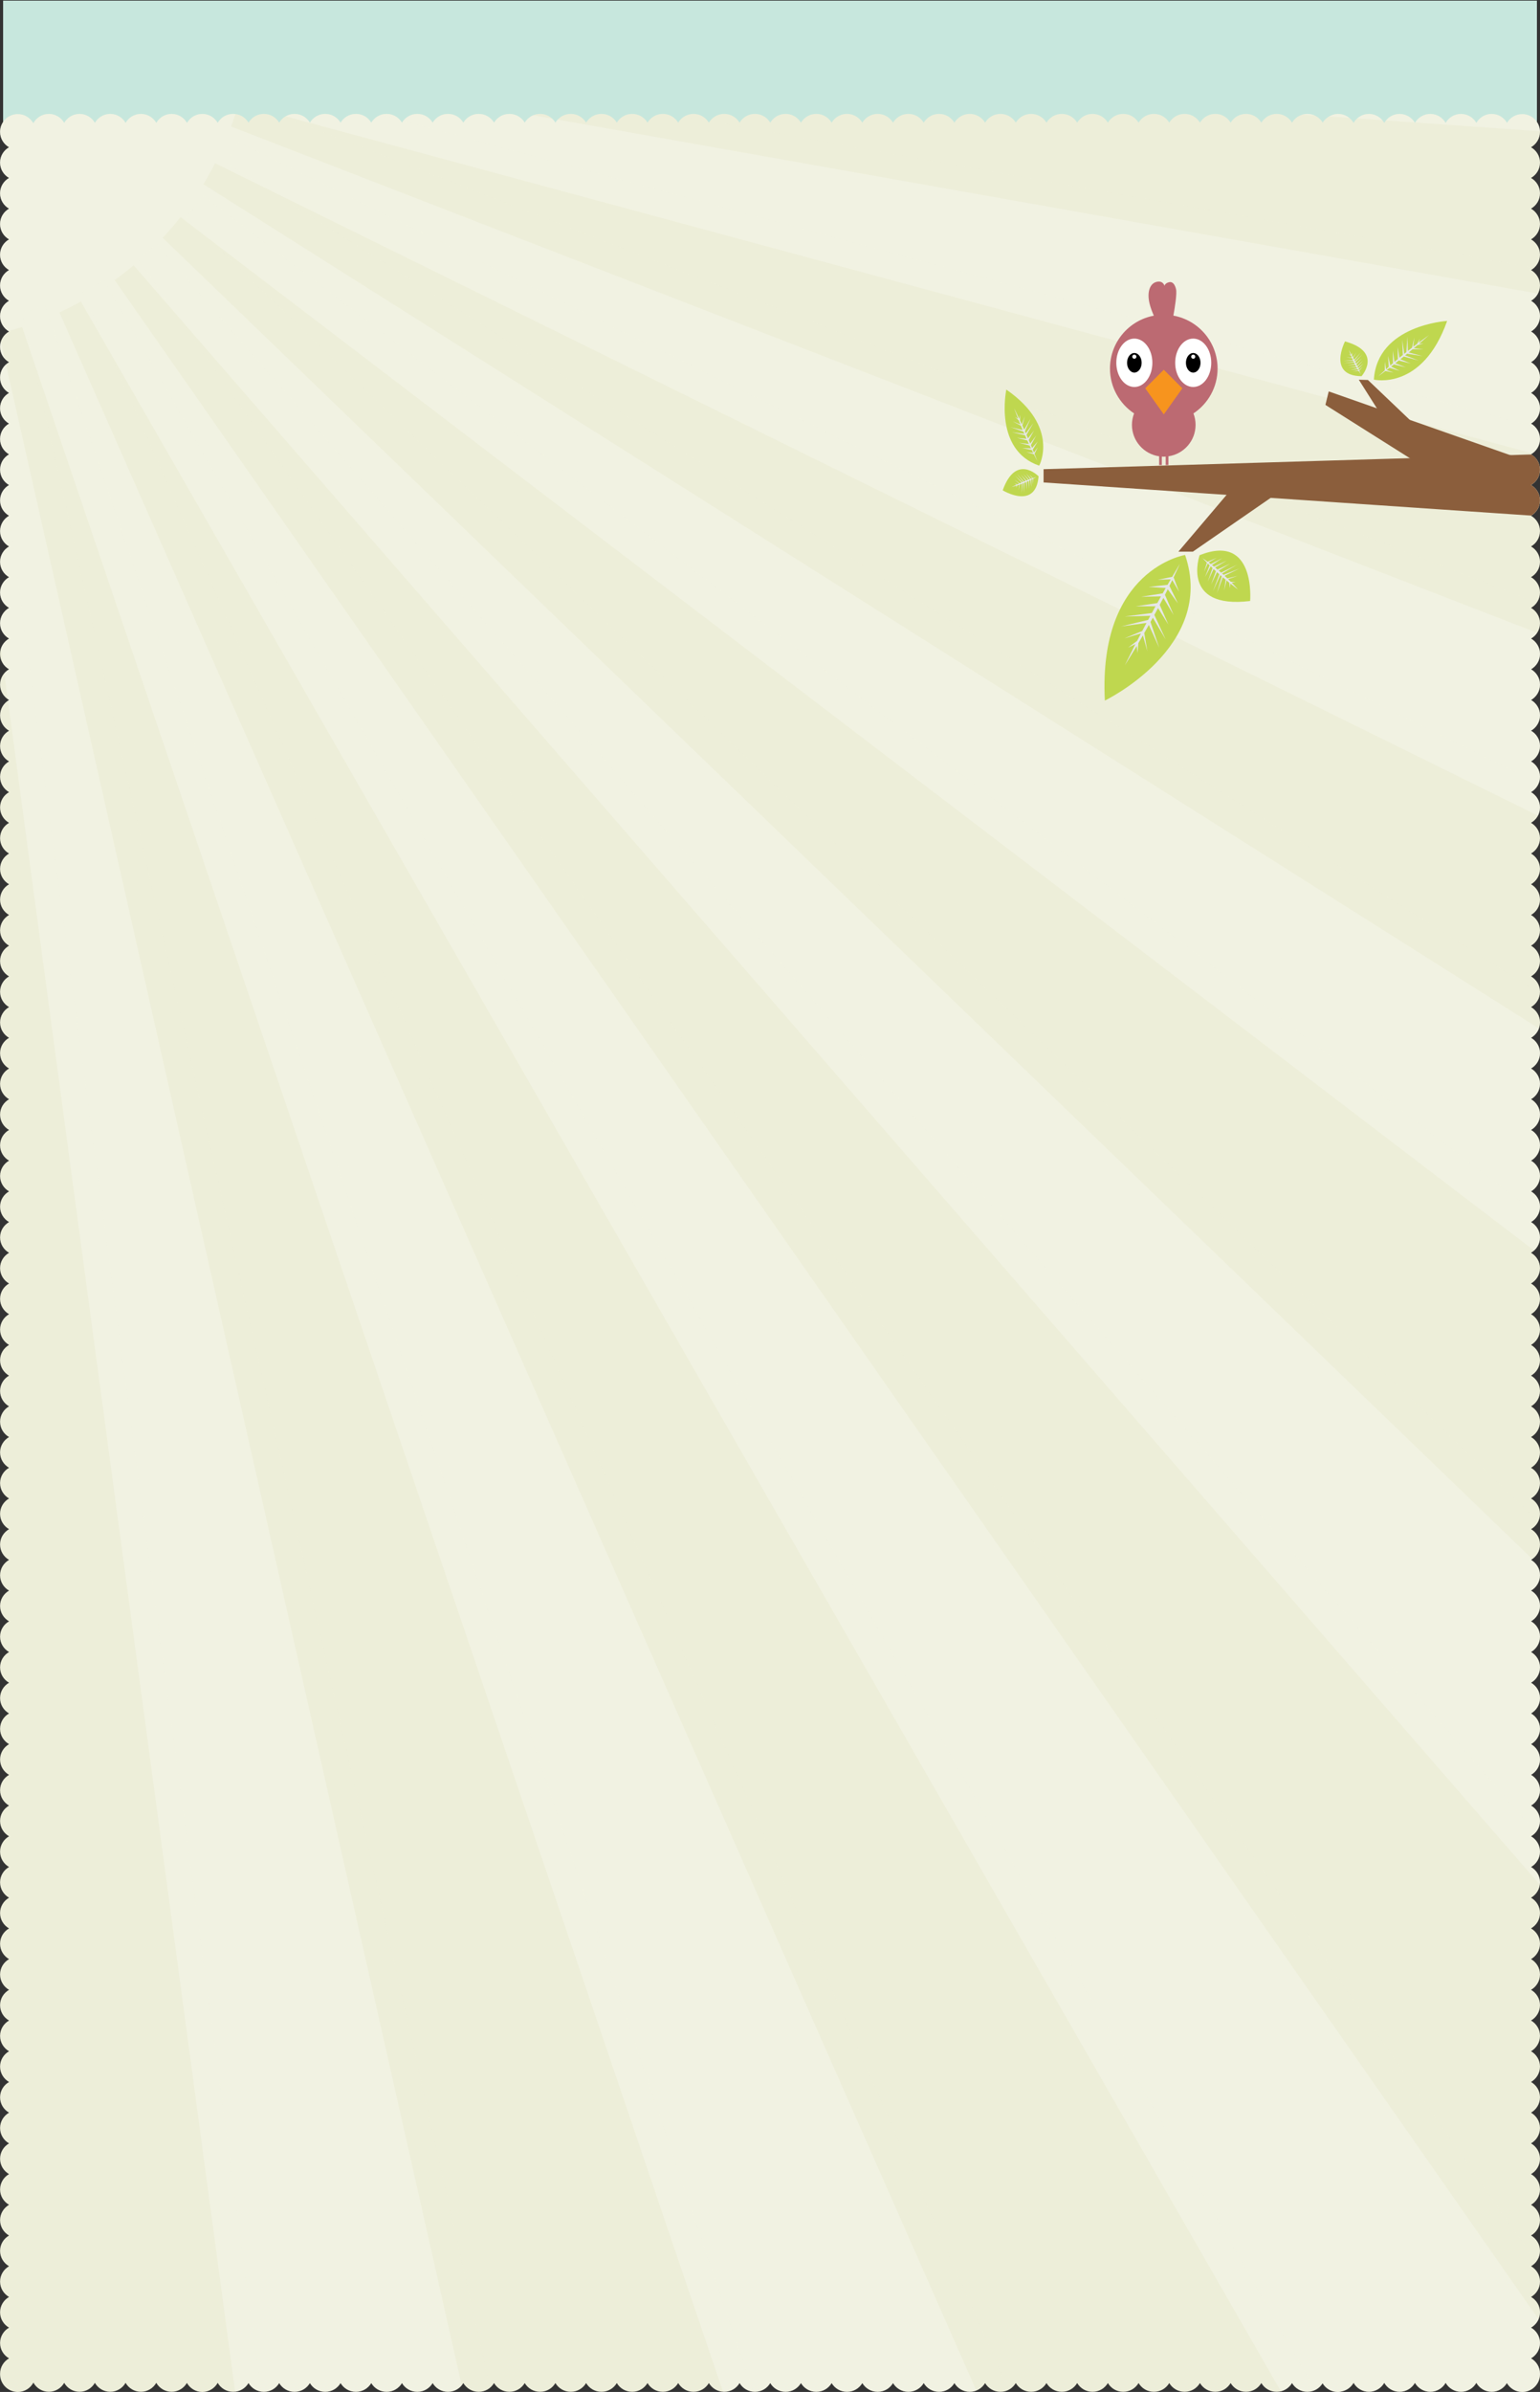 <?xml version="1.0" encoding="UTF-8" standalone="no"?>
<!-- Generator: Adobe Illustrator 15.0.2, SVG Export Plug-In . SVG Version: 6.00 Build 0)  -->

<svg
   xmlns:dc="http://purl.org/dc/elements/1.1/"
   xmlns:cc="http://creativecommons.org/ns#"
   xmlns:rdf="http://www.w3.org/1999/02/22-rdf-syntax-ns#"
   xmlns:svg="http://www.w3.org/2000/svg"
   xmlns="http://www.w3.org/2000/svg"
   xmlns:xlink="http://www.w3.org/1999/xlink"
   xmlns:sodipodi="http://sodipodi.sourceforge.net/DTD/sodipodi-0.dtd"
   xmlns:inkscape="http://www.inkscape.org/namespaces/inkscape"
   version="1.0"
   id="Layer_1"
   x="0px"
   y="0px"
   width="481.432"
   height="747.364"
   viewBox="0 0 481.432 747.364"
   enable-background="new 0 0 595.28 841.89"
   xml:space="preserve"
   inkscape:version="0.48.2 r9819"
   sodipodi:docname="bakgrunnur_stor_grein.svg"><rect x="0" y="0" width="481.432" height="747.364" fill="#333333" stroke="none"/><defs
   id="defs213" /><sodipodi:namedview
   pagecolor="#ffffff"
   bordercolor="#666666"
   borderopacity="1"
   objecttolerance="10"
   gridtolerance="10"
   guidetolerance="10"
   inkscape:pageopacity="0"
   inkscape:pageshadow="2"
   inkscape:window-width="967"
   inkscape:window-height="1146"
   id="namedview211"
   showgrid="false"
   inkscape:zoom="0.79286936"
   inkscape:cx="315.00969"
   inkscape:cy="364.15712"
   inkscape:window-x="936"
   inkscape:window-y="1223"
   inkscape:window-maximized="0"
   inkscape:current-layer="Layer_1"
   fit-margin-top="0.2"
   fit-margin-left="0"
   fit-margin-right="0"
   fit-margin-bottom="0"
   showborder="true" />
<rect
   x="0.973"
   y="0.2"
   width="479.5"
   height="41.044"
   id="rect3"
   style="fill:#c7e7dd" />
<g
   id="g5"
   transform="translate(-60.847,-57.977)">
	<g
   id="g7">
		<defs
   id="defs9">
			<path
   id="SVGID_1_"
   d="m 542.279,108.783 c 0,-2.061 -1.134,-3.838 -2.801,-4.798 1.667,-0.96 2.801,-2.738 2.801,-4.798 0,-3.068 -2.489,-5.558 -5.557,-5.558 -2.032,0 -3.79,1.1 -4.76,2.727 -0.961,-1.656 -2.734,-2.785 -4.789,-2.785 -2.057,0 -3.837,1.135 -4.798,2.8 -0.957,-1.665 -2.737,-2.8 -4.797,-2.8 -2.057,0 -3.837,1.135 -4.797,2.8 -0.961,-1.665 -2.738,-2.8 -4.798,-2.8 -2.061,0 -3.838,1.135 -4.799,2.801 -0.96,-1.667 -2.737,-2.801 -4.797,-2.801 -2.061,0 -3.833,1.135 -4.798,2.8 -0.957,-1.665 -2.737,-2.8 -4.798,-2.8 -2.06,0 -3.837,1.135 -4.794,2.8 -0.961,-1.665 -2.741,-2.8 -4.801,-2.8 -0.788,0 -1.534,0.168 -2.208,0.466 -1.103,0.449 -2.023,1.244 -2.643,2.249 -0.975,-1.617 -2.719,-2.715 -4.744,-2.715 -0.017,0 -0.032,0.003 -0.048,0.003 -0.016,0 -0.028,-0.003 -0.044,-0.003 -2.029,0 -3.78,1.104 -4.75,2.729 -0.971,-1.625 -2.726,-2.729 -4.751,-2.729 -0.015,0 -0.031,0.003 -0.047,0.003 -0.016,0 -0.031,-0.003 -0.048,-0.003 -2.028,0 -3.78,1.104 -4.75,2.729 -0.97,-1.625 -2.725,-2.729 -4.75,-2.729 -0.017,0 -0.031,0.003 -0.048,0.003 -0.016,0 -0.031,-0.003 -0.047,-0.003 -2.031,0 -3.783,1.105 -4.754,2.731 -0.967,-1.625 -2.719,-2.731 -4.75,-2.731 -0.016,0 -0.032,0.003 -0.047,0.003 -0.017,0 -0.028,-0.003 -0.045,-0.003 -2.031,0 -3.776,1.104 -4.751,2.729 -0.969,-1.625 -2.721,-2.729 -4.752,-2.729 -0.017,0 -0.032,0.003 -0.048,0.003 -0.016,0 -0.028,-0.003 -0.044,-0.003 -2.031,0 -3.783,1.105 -4.75,2.731 -0.968,-1.626 -2.723,-2.731 -4.754,-2.731 -0.016,0 -0.032,0.003 -0.047,0.003 -0.017,0 -0.028,-0.003 -0.045,-0.003 -2.031,0 -3.783,1.105 -4.75,2.731 -0.967,-1.626 -2.722,-2.731 -4.747,-2.731 -0.02,0 -0.034,0.003 -0.051,0.003 -0.016,0 -0.031,-0.003 -0.047,-0.003 -2.028,0 -3.783,1.105 -4.754,2.73 -0.967,-1.626 -2.718,-2.73 -4.754,-2.73 -0.015,0 -0.028,0.003 -0.043,0.003 -0.017,0 -0.032,-0.003 -0.048,-0.003 -2.032,0 -3.786,1.105 -4.75,2.732 -0.971,-1.626 -2.722,-2.732 -4.75,-2.732 -0.017,0 -0.032,0.003 -0.048,0.003 -0.016,0 -0.032,-0.003 -0.047,-0.003 -2.029,0 -3.78,1.104 -4.751,2.729 -0.97,-1.625 -2.721,-2.729 -4.754,-2.729 -0.016,0 -0.03,0.003 -0.047,0.003 -0.016,0 -0.028,-0.003 -0.044,-0.003 -2.028,0 -3.783,1.105 -4.75,2.73 -0.971,-1.626 -2.723,-2.73 -4.754,-2.73 -0.015,0 -0.031,0.003 -0.047,0.003 -0.016,0 -0.028,-0.003 -0.044,-0.003 -2.029,0 -3.78,1.104 -4.751,2.729 -0.97,-1.625 -2.721,-2.729 -4.751,-2.729 -0.015,0 -0.031,0.003 -0.047,0.003 -0.015,0 -0.031,-0.003 -0.047,-0.003 -2.025,0 -3.78,1.104 -4.75,2.73 -0.971,-1.626 -2.723,-2.73 -4.75,-2.73 -0.017,0 -0.032,0.003 -0.048,0.003 -0.013,0 -0.028,-0.003 -0.044,-0.003 -2.032,0 -3.783,1.104 -4.754,2.73 -0.97,-1.626 -2.718,-2.73 -4.751,-2.73 -0.015,0 -0.03,0.003 -0.047,0.003 -0.015,0 -0.031,-0.003 -0.047,-0.003 -2.029,0 -3.779,1.105 -4.75,2.73 -0.971,-1.626 -2.719,-2.73 -4.751,-2.73 -0.015,0 -0.031,0.003 -0.047,0.003 -0.016,0 -0.028,-0.003 -0.044,-0.003 -2.032,0 -3.783,1.105 -4.754,2.73 -0.97,-1.625 -2.718,-2.73 -4.75,-2.73 -0.016,0 -0.031,0.003 -0.048,0.003 -0.015,0 -0.031,-0.003 -0.047,-0.003 -2.029,0 -3.779,1.104 -4.747,2.731 -0.971,-1.627 -2.722,-2.731 -4.754,-2.731 -0.015,0 -0.031,0.003 -0.047,0.003 -0.016,0 -0.031,-0.003 -0.048,-0.003 -2.028,0 -3.779,1.105 -4.747,2.73 -0.97,-1.626 -2.721,-2.73 -4.75,-2.73 -0.016,0 -0.031,0.003 -0.047,0.003 -0.016,0 -0.032,-0.003 -0.047,-0.003 -2.032,0 -3.783,1.105 -4.754,2.73 -0.97,-1.625 -2.722,-2.73 -4.751,-2.73 -0.016,0 -0.031,0.003 -0.047,0.003 -0.016,0 -0.029,-0.003 -0.044,-0.003 -2.032,0 -3.783,1.105 -4.751,2.732 -0.971,-1.627 -2.721,-2.732 -4.75,-2.732 -0.016,0 -0.031,0.003 -0.047,0.003 -0.016,0 -0.032,-0.003 -0.047,-0.003 -2.029,0 -3.781,1.104 -4.751,2.73 -0.971,-1.626 -2.722,-2.73 -4.751,-2.73 -0.016,0 -0.031,0.003 -0.047,0.003 -0.016,0 -0.031,-0.003 -0.047,-0.003 -2.028,0 -3.784,1.105 -4.75,2.73 -0.971,-1.626 -2.723,-2.73 -4.754,-2.73 -0.016,0 -0.029,0.003 -0.044,0.003 -0.016,0 -0.032,-0.003 -0.047,-0.003 -2.03,0 -3.783,1.105 -4.751,2.731 -0.968,-1.625 -2.721,-2.731 -4.751,-2.731 -0.015,0 -0.031,0.003 -0.047,0.003 -0.015,0 -0.031,-0.003 -0.048,-0.003 -2.028,0 -3.783,1.105 -4.75,2.731 -0.967,-1.626 -2.718,-2.731 -4.75,-2.731 -0.016,0 -0.031,0.003 -0.047,0.003 -0.016,0 -0.029,-0.003 -0.044,-0.003 -2.032,0 -3.787,1.104 -4.754,2.73 -0.97,-1.626 -2.722,-2.73 -4.751,-2.73 -0.016,0 -0.031,0.003 -0.047,0.003 -0.016,0 -0.031,-0.003 -0.047,-0.003 -2.029,0 -3.78,1.104 -4.75,2.731 -0.971,-1.625 -2.719,-2.731 -4.752,-2.731 -0.015,0 -0.03,0.003 -0.047,0.003 -0.015,0 -0.027,-0.003 -0.043,-0.003 -2.033,0 -3.783,1.104 -4.751,2.73 -0.97,-1.626 -2.726,-2.73 -4.754,-2.73 -0.015,0 -0.03,0.003 -0.047,0.003 -0.015,0 -0.028,-0.003 -0.044,-0.003 -2.032,0 -3.783,1.104 -4.75,2.73 -0.971,-1.626 -2.722,-2.73 -4.75,-2.73 -0.02,0 -0.032,0.003 -0.051,0.003 -0.016,0 -0.031,-0.003 -0.048,-0.003 -2.024,0 -3.779,1.105 -4.75,2.73 -0.968,-1.626 -2.718,-2.73 -4.751,-2.73 -0.015,0 -0.028,0.003 -0.043,0.003 -0.016,0 -0.032,-0.003 -0.047,-0.003 -2.033,0 -3.781,1.104 -4.752,2.73 -0.97,-1.626 -2.725,-2.73 -4.753,-2.73 -0.015,0 -0.031,0.003 -0.048,0.003 -0.015,0 -0.027,-0.003 -0.043,-0.003 -2.029,0 -3.783,1.104 -4.751,2.729 -0.974,-1.625 -2.722,-2.729 -4.75,-2.729 -0.016,0 -0.032,0.003 -0.047,0.003 -0.017,0 -0.032,-0.003 -0.048,-0.003 -2.032,0 -3.779,1.105 -4.75,2.73 -0.971,-1.626 -2.722,-2.73 -4.751,-2.73 -0.015,0 -0.031,0.003 -0.048,0.003 -0.015,0 -0.031,-0.003 -0.047,-0.003 -2.031,0 -3.783,1.105 -4.75,2.731 -0.971,-1.626 -2.723,-2.731 -4.754,-2.731 -0.015,0 -0.031,0.003 -0.047,0.003 -0.016,0 -0.028,-0.003 -0.045,-0.003 -2.031,0 -3.782,1.105 -4.75,2.732 -0.97,-1.626 -2.721,-2.732 -4.75,-2.732 -0.016,0 -0.031,0.003 -0.047,0.003 -0.016,0 -0.028,-0.003 -0.044,-0.003 -2.032,0 -3.783,1.105 -4.754,2.731 -0.967,-1.626 -2.722,-2.731 -4.75,-2.731 -0.016,0 -0.032,0.003 -0.048,0.003 -0.016,0 -0.031,-0.003 -0.047,-0.003 -2.028,0 -3.783,1.105 -4.75,2.731 -0.971,-1.626 -2.723,-2.731 -4.75,-2.731 -0.017,0 -0.032,0.003 -0.048,0.003 -0.017,0 -0.032,-0.003 -0.048,-0.003 -2.06,0 -3.833,1.135 -4.794,2.8 -0.964,-1.665 -2.737,-2.8 -4.798,-2.8 -1.906,0 -3.559,0.976 -4.559,2.438 -0.037,0.054 -0.075,0.11 -0.109,0.166 -0.041,0.066 -0.092,0.127 -0.129,0.196 -0.961,-1.666 -2.738,-2.801 -4.799,-2.801 -2.062,0 -3.84,1.135 -4.797,2.801 -0.961,-1.666 -2.737,-2.801 -4.801,-2.801 -2.057,0 -3.837,1.135 -4.797,2.8 -0.959,-1.665 -2.734,-2.8 -4.795,-2.8 -2.063,0 -3.84,1.135 -4.801,2.801 -0.955,-1.666 -2.734,-2.801 -4.795,-2.801 -2.062,0 -3.836,1.135 -4.797,2.801 -0.961,-1.666 -2.738,-2.801 -4.799,-2.801 -2.107,0 -3.918,1.189 -4.863,2.919 -0.951,-1.698 -2.746,-2.861 -4.829,-2.861 -3.071,0 -5.56,2.49 -5.56,5.558 0,2.06 1.134,3.838 2.801,4.798 -1.667,0.96 -2.801,2.737 -2.801,4.798 0,2.06 1.134,3.836 2.801,4.797 -1.667,0.959 -2.801,2.737 -2.801,4.797 0,2.06 1.134,3.838 2.801,4.796 -1.667,0.96 -2.801,2.739 -2.801,4.799 0,2.061 1.134,3.837 2.801,4.798 -1.667,0.959 -2.801,2.737 -2.801,4.797 0,2.061 1.134,3.837 2.801,4.795 -1.667,0.96 -2.801,2.74 -2.801,4.799 0,2.061 1.134,3.838 2.801,4.796 -1.667,0.96 -2.801,2.74 -2.801,4.8 0,2.059 1.134,3.837 2.801,4.796 -1.667,0.959 -2.801,2.737 -2.801,4.797 0,2.06 1.134,3.838 2.801,4.797 -1.667,0.959 -2.801,2.737 -2.801,4.796 0,2.06 1.134,3.84 2.801,4.801 -1.667,0.958 -2.801,2.735 -2.801,4.794 0,2.06 1.134,3.838 2.801,4.799 -1.667,0.959 -2.801,2.736 -2.801,4.796 0,2.062 1.134,3.838 2.801,4.797 -1.667,0.961 -2.801,2.737 -2.801,4.798 0,2.06 1.134,3.838 2.801,4.797 -1.667,0.961 -2.801,2.737 -2.801,4.798 0,2.06 1.134,3.836 2.801,4.797 -1.667,0.961 -2.801,2.737 -2.801,4.798 0,2.06 1.134,3.836 2.801,4.797 -1.667,0.959 -2.801,2.737 -2.801,4.798 0,2.06 1.134,3.839 2.801,4.798 -1.667,0.961 -2.801,2.737 -2.801,4.797 0,2.061 1.134,3.838 2.801,4.798 -1.667,0.96 -2.801,2.737 -2.801,4.798 0,2.061 1.134,3.837 2.801,4.796 -1.667,0.959 -2.801,2.738 -2.801,4.799 0,2.061 1.134,3.836 2.801,4.797 -1.667,0.957 -2.801,2.738 -2.801,4.797 0,2.061 1.134,3.838 2.801,4.797 -1.667,0.959 -2.801,2.738 -2.801,4.799 0,2.059 1.134,3.838 2.801,4.799 -1.667,0.959 -2.801,2.734 -2.801,4.797 0,2.059 1.134,3.838 2.801,4.799 -1.667,0.959 -2.801,2.734 -2.801,4.793 0,2.061 1.134,3.84 2.801,4.801 -1.667,0.959 -2.801,2.734 -2.801,4.795 0,2.062 1.134,3.838 2.801,4.797 -1.667,0.961 -2.801,2.738 -2.801,4.799 0,2.061 1.134,3.838 2.801,4.799 -1.667,0.959 -2.801,2.736 -2.801,4.797 0,2.059 1.134,3.838 2.801,4.799 -1.667,0.959 -2.801,2.736 -2.801,4.795 0,2.061 1.134,3.84 2.801,4.799 -1.667,0.961 -2.801,2.738 -2.801,4.797 0,2.061 1.134,3.838 2.801,4.797 -1.667,0.961 -2.801,2.738 -2.801,4.799 0,2.061 1.134,3.836 2.801,4.797 -1.667,0.961 -2.801,2.738 -2.801,4.799 0,2.061 1.134,3.836 2.801,4.795 -1.667,0.961 -2.801,2.74 -2.801,4.799 0,2.059 1.134,3.838 2.801,4.797 -1.667,0.959 -2.801,2.738 -2.801,4.799 0,2.059 1.134,3.836 2.801,4.797 -1.667,0.959 -2.801,2.738 -2.801,4.797 0,2.061 1.134,3.838 2.801,4.799 -1.667,0.959 -2.801,2.736 -2.801,4.797 0,2.061 1.134,3.838 2.801,4.799 -1.667,0.959 -2.801,2.736 -2.801,4.797 0,2.059 1.134,3.838 2.801,4.797 -1.667,0.959 -2.801,2.736 -2.801,4.797 0,2.061 1.134,3.838 2.801,4.799 -1.667,0.959 -2.801,2.736 -2.801,4.797 0,2.059 1.134,3.838 2.801,4.797 -1.667,0.961 -2.801,2.738 -2.801,4.797 0,2.061 1.134,3.838 2.801,4.799 -1.667,0.961 -2.801,2.738 -2.801,4.795 0,2.061 1.134,3.84 2.801,4.801 -1.667,0.959 -2.801,2.736 -2.801,4.795 0,2.062 1.134,3.84 2.801,4.799 -1.667,0.961 -2.801,2.738 -2.801,4.797 0,2.064 1.134,3.84 2.801,4.799 -1.667,0.961 -2.801,2.734 -2.801,4.799 0,2.059 1.134,3.838 2.801,4.799 -1.667,0.957 -2.801,2.736 -2.801,4.795 0,2.061 1.134,3.838 2.801,4.795 -1.667,0.961 -2.801,2.74 -2.801,4.799 0,2.061 1.134,3.84 2.801,4.799 -1.667,0.961 -2.801,2.736 -2.801,4.797 0,2.061 1.134,3.84 2.801,4.801 -1.667,0.959 -2.801,2.734 -2.801,4.795 0,2.061 1.134,3.838 2.801,4.797 -1.667,0.959 -2.801,2.738 -2.801,4.799 0,2.061 1.134,3.836 2.801,4.797 -1.667,0.959 -2.801,2.736 -2.801,4.797 0,2.059 1.134,3.838 2.801,4.797 -1.667,0.961 -2.801,2.736 -2.801,4.799 0,2.059 1.134,3.838 2.801,4.799 -1.667,0.961 -2.801,2.736 -2.801,4.793 0,2.061 1.134,3.84 2.801,4.801 -1.667,0.959 -2.801,2.734 -2.801,4.795 0,2.064 1.134,3.84 2.801,4.799 -1.667,0.961 -2.801,2.736 -2.801,4.799 0,2.059 1.134,3.836 2.801,4.797 -1.667,0.959 -2.801,2.738 -2.801,4.797 0,2.061 1.134,3.838 2.801,4.799 -1.667,0.959 -2.801,2.738 -2.801,4.795 0,2.062 1.134,3.84 2.801,4.799 -1.667,0.961 -2.801,2.74 -2.801,4.797 0,2.061 1.134,3.84 2.801,4.799 -1.667,0.959 -2.801,2.736 -2.801,4.797 0,2.061 1.134,3.84 2.801,4.799 -1.667,0.961 -2.801,2.736 -2.801,4.797 0,2.061 1.134,3.838 2.801,4.797 -1.667,0.961 -2.801,2.738 -2.801,4.797 0,2.061 1.134,3.84 2.801,4.801 -1.667,0.955 -2.801,2.734 -2.801,4.795 0,2.059 1.134,3.84 2.801,4.799 -1.667,0.961 -2.801,2.736 -2.801,4.797 0,2.061 1.134,3.836 2.801,4.797 -1.667,0.961 -2.801,2.734 -2.801,4.795 0,2.061 1.134,3.84 2.801,4.801 -1.667,0.957 -2.801,2.738 -2.801,4.795 0,2.062 1.134,3.84 2.801,4.801 -1.667,0.961 -2.801,2.736 -2.801,4.793 0,2.064 1.134,3.838 2.801,4.799 -1.667,0.961 -2.801,2.74 -2.801,4.797 0,2.061 1.134,3.84 2.801,4.799 -1.667,0.961 -2.801,2.736 -2.801,4.797 0,2.064 1.134,3.838 2.801,4.799 -1.667,0.961 -2.801,2.736 -2.801,4.797 0,2.061 1.134,3.836 2.801,4.797 -1.667,0.961 -2.801,2.74 -2.801,4.795 0,2.064 1.134,3.84 2.801,4.801 -1.667,0.961 -2.801,2.738 -2.801,4.797 0,2.064 1.134,3.838 2.801,4.799 -1.667,0.961 -2.801,2.736 -2.801,4.797 0,2.061 1.134,3.836 2.801,4.797 -1.667,0.961 -2.801,2.738 -2.801,4.799 0,2.061 1.134,3.84 2.801,4.797 -1.667,0.961 -2.801,2.738 -2.801,4.797 0,2.061 1.134,3.838 2.801,4.799 -1.667,0.961 -2.801,2.736 -2.801,4.795 0,2.062 1.134,3.84 2.801,4.801 -1.667,0.957 -2.801,2.736 -2.801,4.797 0,2.061 1.134,3.836 2.801,4.797 -1.667,0.961 -2.801,2.738 -2.801,4.799 0,2.057 1.134,3.836 2.801,4.797 -1.667,0.959 -2.801,2.734 -2.801,4.795 0,0.027 0.01,0.053 0.01,0.078 0,0.025 -0.01,0.051 -0.01,0.076 0,3.068 2.488,5.557 5.56,5.557 2.107,0 3.919,-1.188 4.86,-2.92 0.951,1.701 2.748,2.863 4.832,2.863 2.061,0 3.838,-1.135 4.795,-2.797 0.961,1.662 2.738,2.797 4.801,2.797 2.061,0 3.837,-1.135 4.795,-2.797 0.961,1.662 2.737,2.797 4.801,2.797 2.057,0 3.836,-1.135 4.795,-2.797 0.96,1.662 2.74,2.797 4.797,2.797 2.061,0 3.84,-1.135 4.798,-2.797 0.96,1.662 2.737,2.797 4.798,2.797 2.047,0 3.814,-1.121 4.778,-2.766 0.958,1.678 2.741,2.822 4.813,2.822 2.072,0 3.858,-1.152 4.811,-2.842 0.963,1.658 2.733,2.785 4.787,2.785 0.016,0 0.031,-0.004 0.048,-0.004 0.016,0 0.031,0.004 0.048,0.004 2.027,0 3.779,-1.105 4.75,-2.729 0.967,1.623 2.719,2.729 4.75,2.729 0.016,0 0.031,-0.004 0.047,-0.004 0.016,0 0.032,0.004 0.048,0.004 2.028,0 3.78,-1.102 4.747,-2.729 0.971,1.627 2.725,2.729 4.754,2.729 0.016,0 0.031,-0.004 0.047,-0.004 0.016,0 0.031,0.004 0.047,0.004 2.029,0 3.78,-1.105 4.75,-2.729 0.971,1.623 2.723,2.729 4.748,2.729 0.016,0 0.031,-0.004 0.047,-0.004 0.016,0 0.032,0.004 0.047,0.004 2.031,0 3.783,-1.105 4.754,-2.729 0.967,1.623 2.719,2.729 4.75,2.729 0.016,0 0.028,-0.004 0.045,-0.004 0.016,0 0.031,0.004 0.047,0.004 2.032,0 3.783,-1.102 4.754,-2.729 0.971,1.627 2.721,2.729 4.75,2.729 0.016,0 0.031,-0.004 0.048,-0.004 0.015,0 0.031,0.004 0.047,0.004 2.028,0 3.776,-1.105 4.747,-2.729 0.971,1.623 2.721,2.729 4.754,2.729 0.016,0 0.028,-0.004 0.043,-0.004 0.017,0 0.033,0.004 0.048,0.004 2.028,0 3.78,-1.105 4.751,-2.729 0.971,1.623 2.721,2.729 4.754,2.729 0.015,0 0.027,-0.004 0.043,-0.004 0.016,0 0.032,0.004 0.047,0.004 2.033,0 3.783,-1.105 4.751,-2.729 0.971,1.623 2.726,2.729 4.75,2.729 0.017,0 0.032,-0.004 0.048,-0.004 0.016,0 0.031,0.004 0.047,0.004 2.032,0 3.78,-1.102 4.75,-2.729 0.967,1.627 2.722,2.729 4.75,2.729 0.017,0 0.033,-0.004 0.048,-0.004 0.017,0 0.028,0.004 0.044,0.004 2.031,0 3.783,-1.105 4.754,-2.729 0.971,1.623 2.721,2.729 4.754,2.729 0.016,0 0.028,-0.004 0.043,-0.004 0.017,0 0.032,0.004 0.047,0.004 2.033,0 3.781,-1.102 4.748,-2.73 0.971,1.625 2.722,2.73 4.754,2.73 0.016,0 0.031,-0.004 0.047,-0.004 0.016,0 0.031,0.004 0.047,0.004 2.029,0 3.781,-1.105 4.751,-2.729 0.967,1.623 2.722,2.729 4.75,2.729 0.017,0 0.032,-0.004 0.048,-0.004 0.016,0 0.031,0.004 0.047,0.004 2.028,0 3.78,-1.102 4.75,-2.729 0.967,1.627 2.722,2.729 4.75,2.729 0.017,0 0.033,-0.004 0.048,-0.004 0.016,0 0.032,0.004 0.047,0.004 2.03,0 3.783,-1.105 4.751,-2.73 0.968,1.629 2.719,2.73 4.751,2.73 0.015,0 0.028,-0.004 0.044,-0.004 0.016,0 0.031,0.004 0.047,0.004 2.031,0 3.783,-1.105 4.754,-2.729 0.966,1.623 2.718,2.729 4.75,2.729 0.016,0 0.031,-0.004 0.047,-0.004 0.016,0 0.027,0.004 0.044,0.004 2.032,0 3.783,-1.102 4.754,-2.729 0.97,1.627 2.718,2.729 4.751,2.729 0.015,0 0.031,-0.004 0.047,-0.004 0.016,0 0.031,0.004 0.047,0.004 2.029,0 3.779,-1.105 4.75,-2.729 0.968,1.623 2.719,2.729 4.751,2.729 0.015,0 0.028,-0.004 0.044,-0.004 0.016,0 0.031,0.004 0.047,0.004 2.029,0 3.781,-1.105 4.751,-2.729 0.971,1.623 2.722,2.729 4.754,2.729 0.015,0 0.028,-0.004 0.043,-0.004 0.017,0 0.032,0.004 0.048,0.004 2.032,0 3.783,-1.105 4.753,-2.729 0.968,1.623 2.719,2.729 4.747,2.729 0.017,0 0.032,-0.004 0.048,-0.004 0.016,0 0.032,0.004 0.047,0.004 2.032,0 3.783,-1.102 4.751,-2.73 0.967,1.625 2.721,2.73 4.75,2.73 0.016,0 0.032,-0.004 0.047,-0.004 0.017,0 0.032,0.004 0.048,0.004 2.028,0 3.78,-1.105 4.75,-2.729 0.971,1.623 2.722,2.729 4.754,2.729 0.016,0 0.028,-0.004 0.044,-0.004 0.016,0 0.032,0.004 0.047,0.004 2.028,0 3.78,-1.105 4.751,-2.729 0.971,1.623 2.721,2.729 4.75,2.729 0.016,0 0.032,-0.004 0.047,-0.004 0.017,0 0.032,0.004 0.047,0.004 2.029,0 3.781,-1.105 4.751,-2.729 0.971,1.623 2.722,2.729 4.754,2.729 0.016,0 0.028,-0.004 0.044,-0.004 0.016,0 0.031,0.004 0.048,0.004 2.027,0 3.779,-1.105 4.75,-2.729 0.97,1.623 2.725,2.729 4.75,2.729 0.016,0 0.032,-0.004 0.047,-0.004 0.016,0 0.032,0.004 0.047,0.004 2.03,0 3.781,-1.102 4.751,-2.729 0.971,1.627 2.722,2.729 4.751,2.729 0.016,0 0.028,-0.004 0.044,-0.004 0.016,0 0.032,0.004 0.047,0.004 2.031,0 3.783,-1.102 4.754,-2.729 0.967,1.627 2.718,2.729 4.75,2.729 0.016,0 0.028,-0.004 0.044,-0.004 0.017,0 0.031,0.004 0.047,0.004 2.033,0 3.784,-1.102 4.754,-2.729 0.971,1.627 2.722,2.729 4.751,2.729 0.015,0 0.031,-0.004 0.047,-0.004 0.016,0 0.031,0.004 0.048,0.004 2.028,0 3.779,-1.105 4.75,-2.729 0.967,1.623 2.722,2.729 4.75,2.729 0.016,0 0.031,-0.004 0.048,-0.004 0.015,0 0.028,0.004 0.043,0.004 2.036,0 3.787,-1.102 4.754,-2.729 0.971,1.627 2.726,2.729 4.754,2.729 0.016,0 0.031,-0.004 0.047,-0.004 0.017,0 0.031,0.004 0.048,0.004 2.028,0 3.78,-1.105 4.75,-2.729 0.967,1.623 2.719,2.729 4.75,2.729 0.017,0 0.028,-0.004 0.045,-0.004 0.015,0 0.031,0.004 0.047,0.004 2.031,0 3.783,-1.105 4.754,-2.729 0.967,1.623 2.719,2.729 4.75,2.729 0.016,0 0.028,-0.004 0.044,-0.004 0.016,0 0.031,0.004 0.048,0.004 2.031,0 3.783,-1.102 4.752,-2.729 0.971,1.627 2.72,2.729 4.751,2.729 0.017,0 0.028,-0.004 0.045,-0.004 0.015,0 0.031,0.004 0.047,0.004 2.031,0 3.783,-1.105 4.75,-2.729 0.971,1.623 2.723,2.729 4.754,2.729 0.016,0 0.028,-0.004 0.044,-0.004 0.016,0 0.031,0.004 0.048,0.004 2.028,0 3.783,-1.102 4.753,-2.729 0.97,1.627 2.719,2.729 4.75,2.729 0.017,0 0.028,-0.004 0.045,-0.004 0.016,0 0.031,0.004 0.047,0.004 2.028,0 3.783,-1.105 4.75,-2.729 0.971,1.623 2.723,2.729 4.754,2.729 0.016,0 0.028,-0.004 0.044,-0.004 0.016,0 0.031,0.004 0.048,0.004 2.003,0 3.729,-1.074 4.709,-2.662 0.973,1.623 2.721,2.719 4.747,2.719 0.535,0 1.043,-0.1 1.534,-0.242 0.101,-0.025 0.198,-0.061 0.296,-0.092 0.135,-0.047 0.276,-0.088 0.409,-0.145 1.138,-0.473 2.086,-1.312 2.7,-2.375 0.957,1.662 2.734,2.797 4.794,2.797 2.061,0 3.841,-1.135 4.798,-2.797 0.961,1.662 2.737,2.797 4.798,2.797 2.06,0 3.837,-1.135 4.797,-2.797 0.961,1.662 2.738,2.797 4.799,2.797 2.06,0 3.837,-1.135 4.798,-2.797 0.96,1.662 2.737,2.797 4.797,2.797 2.06,0 3.84,-1.135 4.797,-2.797 0.961,1.662 2.738,2.797 4.798,2.797 2.032,0 3.79,-1.1 4.757,-2.729 0.964,1.66 2.737,2.785 4.792,2.785 3.067,0 5.557,-2.488 5.557,-5.557 0,-0.025 -0.01,-0.051 -0.01,-0.076 0,-0.025 0.01,-0.051 0.01,-0.078 0,-2.061 -1.134,-3.836 -2.801,-4.795 1.667,-0.961 2.801,-2.74 2.801,-4.797 0,-2.061 -1.134,-3.838 -2.801,-4.799 1.667,-0.961 2.801,-2.736 2.801,-4.797 0,-2.061 -1.134,-3.84 -2.801,-4.797 1.667,-0.961 2.801,-2.738 2.801,-4.801 0,-2.059 -1.134,-3.834 -2.801,-4.795 1.667,-0.961 2.801,-2.738 2.801,-4.799 0,-2.059 -1.134,-3.836 -2.801,-4.797 1.667,-0.957 2.801,-2.736 2.801,-4.797 0,-2.061 -1.134,-3.838 -2.801,-4.799 1.667,-0.961 2.801,-2.736 2.801,-4.797 0,-2.061 -1.134,-3.836 -2.801,-4.797 1.667,-0.961 2.801,-2.734 2.801,-4.799 0,-2.059 -1.134,-3.836 -2.801,-4.797 1.667,-0.961 2.801,-2.736 2.801,-4.801 0,-2.055 -1.134,-3.834 -2.801,-4.795 1.667,-0.961 2.801,-2.736 2.801,-4.797 0,-2.061 -1.134,-3.836 -2.801,-4.797 1.667,-0.961 2.801,-2.734 2.801,-4.799 0,-2.061 -1.134,-3.836 -2.801,-4.797 1.667,-0.959 2.801,-2.738 2.801,-4.799 0,-2.057 -1.134,-3.836 -2.801,-4.797 1.667,-0.961 2.801,-2.734 2.801,-4.799 0,-2.057 -1.134,-3.832 -2.801,-4.793 1.667,-0.961 2.801,-2.738 2.801,-4.801 0,-2.057 -1.134,-3.838 -2.801,-4.795 1.667,-0.961 2.801,-2.74 2.801,-4.801 0,-2.061 -1.134,-3.834 -2.801,-4.795 1.667,-0.961 2.801,-2.736 2.801,-4.797 0,-2.061 -1.134,-3.836 -2.801,-4.797 1.667,-0.959 2.801,-2.74 2.801,-4.799 0,-2.061 -1.134,-3.84 -2.801,-4.795 1.667,-0.961 2.801,-2.74 2.801,-4.801 0,-2.059 -1.134,-3.836 -2.801,-4.797 1.667,-0.959 2.801,-2.736 2.801,-4.797 0,-2.061 -1.134,-3.836 -2.801,-4.797 1.667,-0.959 2.801,-2.738 2.801,-4.799 0,-2.061 -1.134,-3.838 -2.801,-4.797 1.667,-0.959 2.801,-2.738 2.801,-4.799 0,-2.057 -1.134,-3.836 -2.801,-4.797 1.667,-0.959 2.801,-2.736 2.801,-4.799 0,-2.057 -1.134,-3.836 -2.801,-4.795 1.667,-0.961 2.801,-2.738 2.801,-4.799 0,-2.059 -1.134,-3.838 -2.801,-4.797 1.667,-0.961 2.801,-2.738 2.801,-4.797 0,-2.062 -1.134,-3.838 -2.801,-4.799 1.667,-0.959 2.801,-2.734 2.801,-4.799 0,-2.061 -1.134,-3.836 -2.801,-4.795 1.667,-0.961 2.801,-2.74 2.801,-4.801 0,-2.057 -1.134,-3.832 -2.797,-4.793 1.663,-0.961 2.797,-2.74 2.797,-4.799 0,-2.062 -1.134,-3.838 -2.801,-4.799 1.667,-0.959 2.801,-2.738 2.801,-4.797 0,-2.061 -1.134,-3.838 -2.801,-4.797 1.667,-0.961 2.801,-2.736 2.801,-4.797 0,-2.061 -1.134,-3.84 -2.801,-4.799 1.667,-0.959 2.801,-2.736 2.801,-4.797 0,-2.061 -1.134,-3.836 -2.801,-4.795 1.667,-0.961 2.801,-2.74 2.801,-4.801 0,-2.061 -1.134,-3.836 -2.801,-4.797 1.667,-0.959 2.801,-2.738 2.801,-4.799 0,-2.059 -1.134,-3.838 -2.797,-4.799 1.663,-0.957 2.797,-2.734 2.797,-4.795 0,-2.059 -1.134,-3.838 -2.801,-4.795 1.667,-0.961 2.801,-2.74 2.801,-4.799 0,-2.064 -1.134,-3.838 -2.801,-4.799 1.667,-0.959 2.801,-2.734 2.801,-4.799 0,-2.059 -1.134,-3.836 -2.801,-4.797 1.667,-0.959 2.801,-2.736 2.801,-4.799 0,-2.059 -1.134,-3.836 -2.801,-4.795 1.667,-0.961 2.801,-2.74 2.801,-4.801 0,-2.057 -1.134,-3.834 -2.801,-4.795 1.667,-0.961 2.801,-2.738 2.801,-4.799 0,-2.059 -1.134,-3.836 -2.801,-4.797 1.667,-0.959 2.801,-2.738 2.801,-4.797 0,-2.061 -1.134,-3.838 -2.801,-4.797 1.667,-0.961 2.801,-2.738 2.801,-4.799 0,-2.061 -1.134,-3.838 -2.801,-4.797 1.667,-0.959 2.801,-2.738 2.801,-4.797 0,-2.061 -1.134,-3.838 -2.801,-4.797 1.667,-0.961 2.801,-2.738 2.801,-4.799 0,-2.061 -1.134,-3.838 -2.801,-4.797 1.667,-0.961 2.801,-2.738 2.801,-4.799 0,-2.059 -1.134,-3.838 -2.801,-4.797 1.667,-0.961 2.801,-2.738 2.801,-4.797 0,-2.061 -1.134,-3.84 -2.801,-4.799 1.667,-0.959 2.801,-2.738 2.801,-4.797 0,-2.059 -1.134,-3.838 -2.801,-4.799 1.667,-0.959 2.801,-2.734 2.801,-4.795 0,-2.061 -1.134,-3.838 -2.801,-4.799 1.667,-0.961 2.801,-2.736 2.801,-4.797 0,-2.061 -1.134,-3.838 -2.801,-4.799 1.667,-0.959 2.801,-2.736 2.801,-4.797 0,-2.059 -1.134,-3.836 -2.801,-4.797 1.667,-0.959 2.801,-2.738 2.801,-4.799 0,-2.059 -1.134,-3.836 -2.801,-4.795 1.667,-0.961 2.801,-2.74 2.801,-4.799 0,-2.061 -1.134,-3.838 -2.801,-4.797 1.667,-0.961 2.801,-2.738 2.801,-4.799 0,-2.061 -1.134,-3.838 -2.801,-4.799 1.667,-0.959 2.801,-2.734 2.801,-4.797 0,-2.061 -1.134,-3.836 -2.801,-4.795 1.667,-0.961 2.801,-2.74 2.801,-4.801 0,-2.059 -1.134,-3.834 -2.801,-4.793 1.667,-0.961 2.801,-2.74 2.801,-4.799 0,-2.062 -1.134,-3.838 -2.801,-4.797 1.667,-0.961 2.801,-2.74 2.801,-4.799 0,-2.061 -1.134,-3.84 -2.801,-4.799 1.667,-0.959 2.801,-2.736 2.801,-4.797 0,-2.059 -1.134,-3.84 -2.801,-4.797 1.667,-0.961 2.801,-2.736 2.801,-4.797 0,-2.061 -1.134,-3.84 -2.801,-4.799 1.667,-0.959 2.801,-2.736 2.801,-4.796 0,-2.06 -1.134,-3.838 -2.801,-4.798 1.667,-0.96 2.801,-2.737 2.801,-4.798 0,-2.06 -1.134,-3.836 -2.801,-4.797 1.667,-0.959 2.801,-2.738 2.801,-4.798 0,-2.061 -1.134,-3.838 -2.801,-4.798 1.667,-0.961 2.801,-2.737 2.801,-4.797 0,-2.061 -1.134,-3.837 -2.801,-4.798 1.667,-0.961 2.801,-2.737 2.801,-4.797 0,-2.061 -1.134,-3.837 -2.801,-4.798 1.667,-0.959 2.801,-2.737 2.801,-4.797 0,-2.061 -1.134,-3.837 -2.801,-4.798 1.667,-0.959 2.801,-2.736 2.801,-4.797 0,-2.061 -1.134,-3.837 -2.801,-4.796 1.667,-0.961 2.801,-2.739 2.801,-4.799 0,-2.059 -1.134,-3.837 -2.801,-4.794 1.667,-0.961 2.801,-2.741 2.801,-4.801 0,-2.059 -1.134,-3.837 -2.801,-4.796 1.667,-0.959 2.801,-2.737 2.801,-4.797 0,-2.061 -1.134,-3.838 -2.801,-4.797 1.667,-0.959 2.801,-2.737 2.801,-4.796 0,-2.06 -1.134,-3.84 -2.801,-4.8 1.667,-0.958 2.801,-2.736 2.801,-4.796 0,-2.059 -1.134,-3.838 -2.801,-4.799 1.667,-0.958 2.801,-2.734 2.801,-4.795 0,-2.06 -1.134,-3.838 -2.801,-4.797 1.667,-0.961 2.801,-2.737 2.801,-4.798 0,-2.06 -1.134,-3.838 -2.801,-4.799 1.667,-0.958 2.801,-2.736 2.801,-4.796 0,-2.06 -1.134,-3.838 -2.801,-4.797 1.67,-0.958 2.803,-2.734 2.803,-4.794 z"
   inkscape:connector-curvature="0" />
		</defs>
		<use
   xlink:href="#SVGID_1_"
   overflow="visible"
   id="use12"
   style="fill:#edeed9;overflow:visible"
   x="0"
   y="0"
   width="595.28"
   height="841.89" />
		<clipPath
   id="SVGID_2_">
			<use
   xlink:href="#SVGID_1_"
   overflow="visible"
   id="use15"
   style="overflow:visible"
   x="0"
   y="0"
   width="595.28"
   height="841.89" />
		</clipPath>
		<g
   clip-path="url(#SVGID_2_)"
   id="g17"
   style="opacity:0.17">
			<path
   d="m 43.444,158.52 c -35.612,0 -68.257,-17.929 -87.317,-47.96 C -74.417,62.458 -60.125,-1.525 -12.02,-32.067 4.575,-42.604 23.696,-48.173 43.277,-48.173 c 35.615,0 68.26,17.93 87.324,47.962 14.796,23.3 19.631,50.969 13.615,77.908 -6.018,26.939 -22.165,49.922 -45.469,64.716 C 82.149,152.95 63.025,158.52 43.444,158.52 z"
   id="path19"
   inkscape:connector-curvature="0"
   style="fill:#edeed9" />
			<polygon
   points="126.484,9.379 120.172,-0.561 799.979,-475.495 845.53,-403.743 "
   id="polygon21"
   style="fill:#edeed9" />
			<polygon
   points="89.162,138.292 99.101,131.986 574.042,811.785 502.288,857.338 "
   id="polygon23"
   style="fill:#edeed9" />
			<polygon
   points="-39.756,100.969 -33.443,110.908 -713.25,585.85 -758.805,514.098 "
   id="polygon25"
   style="fill:#edeed9" />
			<polygon
   points="134.523,81.562 137.09,70.071 953.623,214.931 935.1,297.883 "
   id="polygon27"
   style="fill:#edeed9" />
			<polygon
   points="16.974,146.33 28.463,148.896 -116.393,965.426 -199.344,946.898 "
   id="polygon29"
   style="fill:#edeed9" />
			<polygon
   points="117.771,114.082 124.49,104.416 825.574,547.359 777.047,617.135 "
   id="polygon31"
   style="fill:#edeed9" />
			<polygon
   points="-15.545,129.576 -5.881,136.295 -448.819,837.377 -518.599,788.85 "
   id="polygon33"
   style="fill:#edeed9" />
			<polygon
   points="137.633,44.213 135.557,32.626 944.492,-149.902 959.525,-66.25 "
   id="polygon35"
   style="fill:#edeed9" />
			<polygon
   points="54.321,149.435 65.91,147.355 248.44,956.295 164.786,971.328 "
   id="polygon37"
   style="fill:#edeed9" />
			<polygon
   points="104.313,127.917 112.854,119.812 709.839,695.4 648.208,753.926 "
   id="polygon39"
   style="fill:#edeed9" />
			<polygon
   points="-29.377,116.123 -21.271,124.66 -596.866,721.648 -655.39,660.016 "
   id="polygon41"
   style="fill:#edeed9" />
			<polygon
   points="137.9,63.512 138.206,51.74 967.348,36.613 965.152,121.575 "
   id="polygon43"
   style="fill:#edeed9" />
			<polygon
   points="35.027,149.708 46.793,150.014 61.926,979.152 -23.042,976.947 "
   id="polygon45"
   style="fill:#edeed9" />
			<polygon
   points="127.723,98.648 132.46,87.87 905.723,387.477 871.551,465.299 "
   id="polygon47"
   style="fill:#edeed9" />
			<polygon
   points="-0.112,139.53 10.668,144.265 -288.944,917.531 -366.758,883.352 "
   id="polygon49"
   style="fill:#edeed9" />
			<polygon
   points="133.764,26.262 129.486,15.292 888.117,-319.628 918.984,-240.438 "
   id="polygon51"
   style="fill:#edeed9" />
			<polygon
   points="72.271,145.563 83.246,141.289 418.168,899.922 338.978,930.779 "
   id="polygon53"
   style="fill:#edeed9" />
		</g>
	</g>
	<g
   id="g55">
		<defs
   id="defs57">
			<path
   id="SVGID_3_"
   d="m 542.279,108.783 c 0,-2.061 -1.134,-3.838 -2.801,-4.798 1.667,-0.96 2.801,-2.738 2.801,-4.798 0,-3.068 -2.489,-5.558 -5.557,-5.558 -2.032,0 -3.79,1.1 -4.76,2.727 -0.961,-1.656 -2.734,-2.785 -4.789,-2.785 -2.057,0 -3.837,1.135 -4.798,2.8 -0.957,-1.665 -2.737,-2.8 -4.797,-2.8 -2.057,0 -3.837,1.135 -4.797,2.8 -0.961,-1.665 -2.738,-2.8 -4.798,-2.8 -2.061,0 -3.838,1.135 -4.799,2.801 -0.96,-1.667 -2.737,-2.801 -4.797,-2.801 -2.061,0 -3.833,1.135 -4.798,2.8 -0.957,-1.665 -2.737,-2.8 -4.798,-2.8 -2.06,0 -3.837,1.135 -4.794,2.8 -0.961,-1.665 -2.741,-2.8 -4.801,-2.8 -0.788,0 -1.534,0.168 -2.208,0.466 -1.103,0.449 -2.023,1.244 -2.643,2.249 -0.975,-1.617 -2.719,-2.715 -4.744,-2.715 -0.017,0 -0.032,0.003 -0.048,0.003 -0.016,0 -0.028,-0.003 -0.044,-0.003 -2.029,0 -3.78,1.104 -4.75,2.729 -0.971,-1.625 -2.726,-2.729 -4.751,-2.729 -0.015,0 -0.031,0.003 -0.047,0.003 -0.016,0 -0.031,-0.003 -0.048,-0.003 -2.028,0 -3.78,1.104 -4.75,2.729 -0.97,-1.625 -2.725,-2.729 -4.75,-2.729 -0.017,0 -0.031,0.003 -0.048,0.003 -0.016,0 -0.031,-0.003 -0.047,-0.003 -2.031,0 -3.783,1.105 -4.754,2.731 -0.967,-1.625 -2.719,-2.731 -4.75,-2.731 -0.016,0 -0.032,0.003 -0.047,0.003 -0.017,0 -0.028,-0.003 -0.045,-0.003 -2.031,0 -3.776,1.104 -4.751,2.729 -0.969,-1.625 -2.721,-2.729 -4.752,-2.729 -0.017,0 -0.032,0.003 -0.048,0.003 -0.016,0 -0.028,-0.003 -0.044,-0.003 -2.031,0 -3.783,1.105 -4.75,2.731 -0.968,-1.626 -2.723,-2.731 -4.754,-2.731 -0.016,0 -0.032,0.003 -0.047,0.003 -0.017,0 -0.028,-0.003 -0.045,-0.003 -2.031,0 -3.783,1.105 -4.75,2.731 -0.967,-1.626 -2.722,-2.731 -4.747,-2.731 -0.02,0 -0.034,0.003 -0.051,0.003 -0.016,0 -0.031,-0.003 -0.047,-0.003 -2.028,0 -3.783,1.105 -4.754,2.73 -0.967,-1.626 -2.718,-2.73 -4.754,-2.73 -0.015,0 -0.028,0.003 -0.043,0.003 -0.017,0 -0.032,-0.003 -0.048,-0.003 -2.032,0 -3.786,1.105 -4.75,2.732 -0.971,-1.626 -2.722,-2.732 -4.75,-2.732 -0.017,0 -0.032,0.003 -0.048,0.003 -0.016,0 -0.032,-0.003 -0.047,-0.003 -2.029,0 -3.78,1.104 -4.751,2.729 -0.97,-1.625 -2.721,-2.729 -4.754,-2.729 -0.016,0 -0.03,0.003 -0.047,0.003 -0.016,0 -0.028,-0.003 -0.044,-0.003 -2.028,0 -3.783,1.105 -4.75,2.73 -0.971,-1.626 -2.723,-2.73 -4.754,-2.73 -0.015,0 -0.031,0.003 -0.047,0.003 -0.016,0 -0.028,-0.003 -0.044,-0.003 -2.029,0 -3.78,1.104 -4.751,2.729 -0.97,-1.625 -2.721,-2.729 -4.751,-2.729 -0.015,0 -0.031,0.003 -0.047,0.003 -0.015,0 -0.031,-0.003 -0.047,-0.003 -2.025,0 -3.78,1.104 -4.75,2.73 -0.971,-1.626 -2.723,-2.73 -4.75,-2.73 -0.017,0 -0.032,0.003 -0.048,0.003 -0.013,0 -0.028,-0.003 -0.044,-0.003 -2.032,0 -3.783,1.104 -4.754,2.73 -0.97,-1.626 -2.718,-2.73 -4.751,-2.73 -0.015,0 -0.03,0.003 -0.047,0.003 -0.015,0 -0.031,-0.003 -0.047,-0.003 -2.029,0 -3.779,1.105 -4.75,2.73 -0.971,-1.626 -2.719,-2.73 -4.751,-2.73 -0.015,0 -0.031,0.003 -0.047,0.003 -0.016,0 -0.028,-0.003 -0.044,-0.003 -2.032,0 -3.783,1.105 -4.754,2.73 -0.97,-1.625 -2.718,-2.73 -4.75,-2.73 -0.016,0 -0.031,0.003 -0.048,0.003 -0.015,0 -0.031,-0.003 -0.047,-0.003 -2.029,0 -3.779,1.104 -4.747,2.731 -0.971,-1.627 -2.722,-2.731 -4.754,-2.731 -0.015,0 -0.031,0.003 -0.047,0.003 -0.016,0 -0.031,-0.003 -0.048,-0.003 -2.028,0 -3.779,1.105 -4.747,2.73 -0.97,-1.626 -2.721,-2.73 -4.75,-2.73 -0.016,0 -0.031,0.003 -0.047,0.003 -0.016,0 -0.032,-0.003 -0.047,-0.003 -2.032,0 -3.783,1.105 -4.754,2.73 -0.97,-1.625 -2.722,-2.73 -4.751,-2.73 -0.016,0 -0.031,0.003 -0.047,0.003 -0.016,0 -0.029,-0.003 -0.044,-0.003 -2.032,0 -3.783,1.105 -4.751,2.732 -0.971,-1.627 -2.721,-2.732 -4.75,-2.732 -0.016,0 -0.031,0.003 -0.047,0.003 -0.016,0 -0.032,-0.003 -0.047,-0.003 -2.029,0 -3.781,1.104 -4.751,2.73 -0.971,-1.626 -2.722,-2.73 -4.751,-2.73 -0.016,0 -0.031,0.003 -0.047,0.003 -0.016,0 -0.031,-0.003 -0.047,-0.003 -2.028,0 -3.784,1.105 -4.75,2.73 -0.971,-1.626 -2.723,-2.73 -4.754,-2.73 -0.016,0 -0.029,0.003 -0.044,0.003 -0.016,0 -0.032,-0.003 -0.047,-0.003 -2.03,0 -3.783,1.105 -4.751,2.731 -0.968,-1.625 -2.721,-2.731 -4.751,-2.731 -0.015,0 -0.031,0.003 -0.047,0.003 -0.015,0 -0.031,-0.003 -0.048,-0.003 -2.028,0 -3.783,1.105 -4.75,2.731 -0.967,-1.626 -2.718,-2.731 -4.75,-2.731 -0.016,0 -0.031,0.003 -0.047,0.003 -0.016,0 -0.029,-0.003 -0.044,-0.003 -2.032,0 -3.787,1.104 -4.754,2.73 -0.97,-1.626 -2.722,-2.73 -4.751,-2.73 -0.016,0 -0.031,0.003 -0.047,0.003 -0.016,0 -0.031,-0.003 -0.047,-0.003 -2.029,0 -3.78,1.104 -4.75,2.731 -0.971,-1.625 -2.719,-2.731 -4.752,-2.731 -0.015,0 -0.03,0.003 -0.047,0.003 -0.015,0 -0.027,-0.003 -0.043,-0.003 -2.033,0 -3.783,1.104 -4.751,2.73 -0.97,-1.626 -2.726,-2.73 -4.754,-2.73 -0.015,0 -0.03,0.003 -0.047,0.003 -0.015,0 -0.028,-0.003 -0.044,-0.003 -2.032,0 -3.783,1.104 -4.75,2.73 -0.971,-1.626 -2.722,-2.73 -4.75,-2.73 -0.02,0 -0.032,0.003 -0.051,0.003 -0.016,0 -0.031,-0.003 -0.048,-0.003 -2.024,0 -3.779,1.105 -4.75,2.73 -0.968,-1.626 -2.718,-2.73 -4.751,-2.73 -0.015,0 -0.028,0.003 -0.043,0.003 -0.016,0 -0.032,-0.003 -0.047,-0.003 -2.033,0 -3.781,1.104 -4.752,2.73 -0.97,-1.626 -2.725,-2.73 -4.753,-2.73 -0.015,0 -0.031,0.003 -0.048,0.003 -0.015,0 -0.027,-0.003 -0.043,-0.003 -2.029,0 -3.783,1.104 -4.751,2.729 -0.974,-1.625 -2.722,-2.729 -4.75,-2.729 -0.016,0 -0.032,0.003 -0.047,0.003 -0.017,0 -0.032,-0.003 -0.048,-0.003 -2.032,0 -3.779,1.105 -4.75,2.73 -0.971,-1.626 -2.722,-2.73 -4.751,-2.73 -0.015,0 -0.031,0.003 -0.048,0.003 -0.015,0 -0.031,-0.003 -0.047,-0.003 -2.031,0 -3.783,1.105 -4.75,2.731 -0.971,-1.626 -2.723,-2.731 -4.754,-2.731 -0.015,0 -0.031,0.003 -0.047,0.003 -0.016,0 -0.028,-0.003 -0.045,-0.003 -2.031,0 -3.782,1.105 -4.75,2.732 -0.97,-1.626 -2.721,-2.732 -4.75,-2.732 -0.016,0 -0.031,0.003 -0.047,0.003 -0.016,0 -0.028,-0.003 -0.044,-0.003 -2.032,0 -3.783,1.105 -4.754,2.731 -0.967,-1.626 -2.722,-2.731 -4.75,-2.731 -0.016,0 -0.032,0.003 -0.048,0.003 -0.016,0 -0.031,-0.003 -0.047,-0.003 -2.028,0 -3.783,1.105 -4.75,2.731 -0.971,-1.626 -2.723,-2.731 -4.75,-2.731 -0.017,0 -0.032,0.003 -0.048,0.003 -0.017,0 -0.032,-0.003 -0.048,-0.003 -2.06,0 -3.833,1.135 -4.794,2.8 -0.964,-1.665 -2.737,-2.8 -4.798,-2.8 -1.906,0 -3.559,0.976 -4.559,2.438 -0.037,0.054 -0.075,0.11 -0.109,0.166 -0.041,0.066 -0.092,0.127 -0.129,0.196 -0.961,-1.666 -2.738,-2.801 -4.799,-2.801 -2.062,0 -3.84,1.135 -4.797,2.801 -0.961,-1.666 -2.737,-2.801 -4.801,-2.801 -2.057,0 -3.837,1.135 -4.797,2.8 -0.959,-1.665 -2.734,-2.8 -4.795,-2.8 -2.063,0 -3.84,1.135 -4.801,2.801 -0.955,-1.666 -2.734,-2.801 -4.795,-2.801 -2.062,0 -3.836,1.135 -4.797,2.801 -0.961,-1.666 -2.738,-2.801 -4.799,-2.801 -2.107,0 -3.918,1.189 -4.863,2.919 -0.951,-1.698 -2.746,-2.861 -4.829,-2.861 -3.071,0 -5.56,2.49 -5.56,5.558 0,2.06 1.134,3.838 2.801,4.798 -1.667,0.96 -2.801,2.737 -2.801,4.798 0,2.06 1.134,3.836 2.801,4.797 -1.667,0.959 -2.801,2.737 -2.801,4.797 0,2.06 1.134,3.838 2.801,4.796 -1.667,0.96 -2.801,2.739 -2.801,4.799 0,2.061 1.134,3.837 2.801,4.798 -1.667,0.959 -2.801,2.737 -2.801,4.797 0,2.061 1.134,3.837 2.801,4.795 -1.667,0.96 -2.801,2.74 -2.801,4.799 0,2.061 1.134,3.838 2.801,4.796 -1.667,0.96 -2.801,2.74 -2.801,4.8 0,2.059 1.134,3.837 2.801,4.796 -1.667,0.959 -2.801,2.737 -2.801,4.797 0,2.06 1.134,3.838 2.801,4.797 -1.667,0.959 -2.801,2.737 -2.801,4.796 0,2.06 1.134,3.84 2.801,4.801 -1.667,0.958 -2.801,2.735 -2.801,4.794 0,2.06 1.134,3.838 2.801,4.799 -1.667,0.959 -2.801,2.736 -2.801,4.796 0,2.062 1.134,3.838 2.801,4.797 -1.667,0.961 -2.801,2.737 -2.801,4.798 0,2.06 1.134,3.838 2.801,4.797 -1.667,0.961 -2.801,2.737 -2.801,4.798 0,2.06 1.134,3.836 2.801,4.797 -1.667,0.961 -2.801,2.737 -2.801,4.798 0,2.06 1.134,3.836 2.801,4.797 -1.667,0.959 -2.801,2.737 -2.801,4.798 0,2.06 1.134,3.839 2.801,4.798 -1.667,0.961 -2.801,2.737 -2.801,4.797 0,2.061 1.134,3.838 2.801,4.798 -1.667,0.96 -2.801,2.737 -2.801,4.798 0,2.061 1.134,3.837 2.801,4.796 -1.667,0.959 -2.801,2.738 -2.801,4.799 0,2.061 1.134,3.836 2.801,4.797 -1.667,0.957 -2.801,2.738 -2.801,4.797 0,2.061 1.134,3.838 2.801,4.797 -1.667,0.959 -2.801,2.738 -2.801,4.799 0,2.059 1.134,3.838 2.801,4.799 -1.667,0.959 -2.801,2.734 -2.801,4.797 0,2.059 1.134,3.838 2.801,4.799 -1.667,0.959 -2.801,2.734 -2.801,4.793 0,2.061 1.134,3.84 2.801,4.801 -1.667,0.959 -2.801,2.734 -2.801,4.795 0,2.062 1.134,3.838 2.801,4.797 -1.667,0.961 -2.801,2.738 -2.801,4.799 0,2.061 1.134,3.838 2.801,4.799 -1.667,0.959 -2.801,2.736 -2.801,4.797 0,2.059 1.134,3.838 2.801,4.799 -1.667,0.959 -2.801,2.736 -2.801,4.795 0,2.061 1.134,3.84 2.801,4.799 -1.667,0.961 -2.801,2.738 -2.801,4.797 0,2.061 1.134,3.838 2.801,4.797 -1.667,0.961 -2.801,2.738 -2.801,4.799 0,2.061 1.134,3.836 2.801,4.797 -1.667,0.961 -2.801,2.738 -2.801,4.799 0,2.061 1.134,3.836 2.801,4.795 -1.667,0.961 -2.801,2.74 -2.801,4.799 0,2.059 1.134,3.838 2.801,4.797 -1.667,0.959 -2.801,2.738 -2.801,4.799 0,2.059 1.134,3.836 2.801,4.797 -1.667,0.959 -2.801,2.738 -2.801,4.797 0,2.061 1.134,3.838 2.801,4.799 -1.667,0.959 -2.801,2.736 -2.801,4.797 0,2.061 1.134,3.838 2.801,4.799 -1.667,0.959 -2.801,2.736 -2.801,4.797 0,2.059 1.134,3.838 2.801,4.797 -1.667,0.959 -2.801,2.736 -2.801,4.797 0,2.061 1.134,3.838 2.801,4.799 -1.667,0.959 -2.801,2.736 -2.801,4.797 0,2.059 1.134,3.838 2.801,4.797 -1.667,0.961 -2.801,2.738 -2.801,4.797 0,2.061 1.134,3.838 2.801,4.799 -1.667,0.961 -2.801,2.738 -2.801,4.795 0,2.061 1.134,3.84 2.801,4.801 -1.667,0.959 -2.801,2.736 -2.801,4.795 0,2.062 1.134,3.84 2.801,4.799 -1.667,0.961 -2.801,2.738 -2.801,4.797 0,2.064 1.134,3.84 2.801,4.799 -1.667,0.961 -2.801,2.734 -2.801,4.799 0,2.059 1.134,3.838 2.801,4.799 -1.667,0.957 -2.801,2.736 -2.801,4.795 0,2.061 1.134,3.838 2.801,4.795 -1.667,0.961 -2.801,2.74 -2.801,4.799 0,2.061 1.134,3.84 2.801,4.799 -1.667,0.961 -2.801,2.736 -2.801,4.797 0,2.061 1.134,3.84 2.801,4.801 -1.667,0.959 -2.801,2.734 -2.801,4.795 0,2.061 1.134,3.838 2.801,4.797 -1.667,0.959 -2.801,2.738 -2.801,4.799 0,2.061 1.134,3.836 2.801,4.797 -1.667,0.959 -2.801,2.736 -2.801,4.797 0,2.059 1.134,3.838 2.801,4.797 -1.667,0.961 -2.801,2.736 -2.801,4.799 0,2.059 1.134,3.838 2.801,4.799 -1.667,0.961 -2.801,2.736 -2.801,4.793 0,2.061 1.134,3.84 2.801,4.801 -1.667,0.959 -2.801,2.734 -2.801,4.795 0,2.064 1.134,3.84 2.801,4.799 -1.667,0.961 -2.801,2.736 -2.801,4.799 0,2.059 1.134,3.836 2.801,4.797 -1.667,0.959 -2.801,2.738 -2.801,4.797 0,2.061 1.134,3.838 2.801,4.799 -1.667,0.959 -2.801,2.738 -2.801,4.795 0,2.062 1.134,3.84 2.801,4.799 -1.667,0.961 -2.801,2.74 -2.801,4.797 0,2.061 1.134,3.84 2.801,4.799 -1.667,0.959 -2.801,2.736 -2.801,4.797 0,2.061 1.134,3.84 2.801,4.799 -1.667,0.961 -2.801,2.736 -2.801,4.797 0,2.061 1.134,3.838 2.801,4.797 -1.667,0.961 -2.801,2.738 -2.801,4.797 0,2.061 1.134,3.84 2.801,4.801 -1.667,0.955 -2.801,2.734 -2.801,4.795 0,2.059 1.134,3.84 2.801,4.799 -1.667,0.961 -2.801,2.736 -2.801,4.797 0,2.061 1.134,3.836 2.801,4.797 -1.667,0.961 -2.801,2.734 -2.801,4.795 0,2.061 1.134,3.84 2.801,4.801 -1.667,0.957 -2.801,2.738 -2.801,4.795 0,2.062 1.134,3.84 2.801,4.801 -1.667,0.961 -2.801,2.736 -2.801,4.793 0,2.064 1.134,3.838 2.801,4.799 -1.667,0.961 -2.801,2.74 -2.801,4.797 0,2.061 1.134,3.84 2.801,4.799 -1.667,0.961 -2.801,2.736 -2.801,4.797 0,2.064 1.134,3.838 2.801,4.799 -1.667,0.961 -2.801,2.736 -2.801,4.797 0,2.061 1.134,3.836 2.801,4.797 -1.667,0.961 -2.801,2.74 -2.801,4.795 0,2.064 1.134,3.84 2.801,4.801 -1.667,0.961 -2.801,2.738 -2.801,4.797 0,2.064 1.134,3.838 2.801,4.799 -1.667,0.961 -2.801,2.736 -2.801,4.797 0,2.061 1.134,3.836 2.801,4.797 -1.667,0.961 -2.801,2.738 -2.801,4.799 0,2.061 1.134,3.84 2.801,4.797 -1.667,0.961 -2.801,2.738 -2.801,4.797 0,2.061 1.134,3.838 2.801,4.799 -1.667,0.961 -2.801,2.736 -2.801,4.795 0,2.062 1.134,3.84 2.801,4.801 -1.667,0.957 -2.801,2.736 -2.801,4.797 0,2.061 1.134,3.836 2.801,4.797 -1.667,0.961 -2.801,2.738 -2.801,4.799 0,2.057 1.134,3.836 2.801,4.797 -1.667,0.959 -2.801,2.734 -2.801,4.795 0,0.027 0.01,0.053 0.01,0.078 0,0.025 -0.01,0.051 -0.01,0.076 0,3.068 2.488,5.557 5.56,5.557 2.107,0 3.919,-1.188 4.86,-2.92 0.951,1.701 2.748,2.863 4.832,2.863 2.061,0 3.838,-1.135 4.795,-2.797 0.961,1.662 2.738,2.797 4.801,2.797 2.061,0 3.837,-1.135 4.795,-2.797 0.961,1.662 2.737,2.797 4.801,2.797 2.057,0 3.836,-1.135 4.795,-2.797 0.96,1.662 2.74,2.797 4.797,2.797 2.061,0 3.84,-1.135 4.798,-2.797 0.96,1.662 2.737,2.797 4.798,2.797 2.047,0 3.814,-1.121 4.778,-2.766 0.958,1.678 2.741,2.822 4.813,2.822 2.072,0 3.858,-1.152 4.811,-2.842 0.963,1.658 2.733,2.785 4.787,2.785 0.016,0 0.031,-0.004 0.048,-0.004 0.016,0 0.031,0.004 0.048,0.004 2.027,0 3.779,-1.105 4.75,-2.729 0.967,1.623 2.719,2.729 4.75,2.729 0.016,0 0.031,-0.004 0.047,-0.004 0.016,0 0.032,0.004 0.048,0.004 2.028,0 3.78,-1.102 4.747,-2.729 0.971,1.627 2.725,2.729 4.754,2.729 0.016,0 0.031,-0.004 0.047,-0.004 0.016,0 0.031,0.004 0.047,0.004 2.029,0 3.78,-1.105 4.75,-2.729 0.971,1.623 2.723,2.729 4.748,2.729 0.016,0 0.031,-0.004 0.047,-0.004 0.016,0 0.032,0.004 0.047,0.004 2.031,0 3.783,-1.105 4.754,-2.729 0.967,1.623 2.719,2.729 4.75,2.729 0.016,0 0.028,-0.004 0.045,-0.004 0.016,0 0.031,0.004 0.047,0.004 2.032,0 3.783,-1.102 4.754,-2.729 0.971,1.627 2.721,2.729 4.75,2.729 0.016,0 0.031,-0.004 0.048,-0.004 0.015,0 0.031,0.004 0.047,0.004 2.028,0 3.776,-1.105 4.747,-2.729 0.971,1.623 2.721,2.729 4.754,2.729 0.016,0 0.028,-0.004 0.043,-0.004 0.017,0 0.033,0.004 0.048,0.004 2.028,0 3.78,-1.105 4.751,-2.729 0.971,1.623 2.721,2.729 4.754,2.729 0.015,0 0.027,-0.004 0.043,-0.004 0.016,0 0.032,0.004 0.047,0.004 2.033,0 3.783,-1.105 4.751,-2.729 0.971,1.623 2.726,2.729 4.75,2.729 0.017,0 0.032,-0.004 0.048,-0.004 0.016,0 0.031,0.004 0.047,0.004 2.032,0 3.78,-1.102 4.75,-2.729 0.967,1.627 2.722,2.729 4.75,2.729 0.017,0 0.033,-0.004 0.048,-0.004 0.017,0 0.028,0.004 0.044,0.004 2.031,0 3.783,-1.105 4.754,-2.729 0.971,1.623 2.721,2.729 4.754,2.729 0.016,0 0.028,-0.004 0.043,-0.004 0.017,0 0.032,0.004 0.047,0.004 2.033,0 3.781,-1.102 4.748,-2.73 0.971,1.625 2.722,2.73 4.754,2.73 0.016,0 0.031,-0.004 0.047,-0.004 0.016,0 0.031,0.004 0.047,0.004 2.029,0 3.781,-1.105 4.751,-2.729 0.967,1.623 2.722,2.729 4.75,2.729 0.017,0 0.032,-0.004 0.048,-0.004 0.016,0 0.031,0.004 0.047,0.004 2.028,0 3.78,-1.102 4.75,-2.729 0.967,1.627 2.722,2.729 4.75,2.729 0.017,0 0.033,-0.004 0.048,-0.004 0.016,0 0.032,0.004 0.047,0.004 2.03,0 3.783,-1.105 4.751,-2.73 0.968,1.629 2.719,2.73 4.751,2.73 0.015,0 0.028,-0.004 0.044,-0.004 0.016,0 0.031,0.004 0.047,0.004 2.031,0 3.783,-1.105 4.754,-2.729 0.966,1.623 2.718,2.729 4.75,2.729 0.016,0 0.031,-0.004 0.047,-0.004 0.016,0 0.027,0.004 0.044,0.004 2.032,0 3.783,-1.102 4.754,-2.729 0.97,1.627 2.718,2.729 4.751,2.729 0.015,0 0.031,-0.004 0.047,-0.004 0.016,0 0.031,0.004 0.047,0.004 2.029,0 3.779,-1.105 4.75,-2.729 0.968,1.623 2.719,2.729 4.751,2.729 0.015,0 0.028,-0.004 0.044,-0.004 0.016,0 0.031,0.004 0.047,0.004 2.029,0 3.781,-1.105 4.751,-2.729 0.971,1.623 2.722,2.729 4.754,2.729 0.015,0 0.028,-0.004 0.043,-0.004 0.017,0 0.032,0.004 0.048,0.004 2.032,0 3.783,-1.105 4.753,-2.729 0.968,1.623 2.719,2.729 4.747,2.729 0.017,0 0.032,-0.004 0.048,-0.004 0.016,0 0.032,0.004 0.047,0.004 2.032,0 3.783,-1.102 4.751,-2.73 0.967,1.625 2.721,2.73 4.75,2.73 0.016,0 0.032,-0.004 0.047,-0.004 0.017,0 0.032,0.004 0.048,0.004 2.028,0 3.78,-1.105 4.75,-2.729 0.971,1.623 2.722,2.729 4.754,2.729 0.016,0 0.028,-0.004 0.044,-0.004 0.016,0 0.032,0.004 0.047,0.004 2.028,0 3.78,-1.105 4.751,-2.729 0.971,1.623 2.721,2.729 4.75,2.729 0.016,0 0.032,-0.004 0.047,-0.004 0.017,0 0.032,0.004 0.047,0.004 2.029,0 3.781,-1.105 4.751,-2.729 0.971,1.623 2.722,2.729 4.754,2.729 0.016,0 0.028,-0.004 0.044,-0.004 0.016,0 0.031,0.004 0.048,0.004 2.027,0 3.779,-1.105 4.75,-2.729 0.97,1.623 2.725,2.729 4.75,2.729 0.016,0 0.032,-0.004 0.047,-0.004 0.016,0 0.032,0.004 0.047,0.004 2.03,0 3.781,-1.102 4.751,-2.729 0.971,1.627 2.722,2.729 4.751,2.729 0.016,0 0.028,-0.004 0.044,-0.004 0.016,0 0.032,0.004 0.047,0.004 2.031,0 3.783,-1.102 4.754,-2.729 0.967,1.627 2.718,2.729 4.75,2.729 0.016,0 0.028,-0.004 0.044,-0.004 0.017,0 0.031,0.004 0.047,0.004 2.033,0 3.784,-1.102 4.754,-2.729 0.971,1.627 2.722,2.729 4.751,2.729 0.015,0 0.031,-0.004 0.047,-0.004 0.016,0 0.031,0.004 0.048,0.004 2.028,0 3.779,-1.105 4.75,-2.729 0.967,1.623 2.722,2.729 4.75,2.729 0.016,0 0.031,-0.004 0.048,-0.004 0.015,0 0.028,0.004 0.043,0.004 2.036,0 3.787,-1.102 4.754,-2.729 0.971,1.627 2.726,2.729 4.754,2.729 0.016,0 0.031,-0.004 0.047,-0.004 0.017,0 0.031,0.004 0.048,0.004 2.028,0 3.78,-1.105 4.75,-2.729 0.967,1.623 2.719,2.729 4.75,2.729 0.017,0 0.028,-0.004 0.045,-0.004 0.015,0 0.031,0.004 0.047,0.004 2.031,0 3.783,-1.105 4.754,-2.729 0.967,1.623 2.719,2.729 4.75,2.729 0.016,0 0.028,-0.004 0.044,-0.004 0.016,0 0.031,0.004 0.048,0.004 2.031,0 3.783,-1.102 4.752,-2.729 0.971,1.627 2.72,2.729 4.751,2.729 0.017,0 0.028,-0.004 0.045,-0.004 0.015,0 0.031,0.004 0.047,0.004 2.031,0 3.783,-1.105 4.75,-2.729 0.971,1.623 2.723,2.729 4.754,2.729 0.016,0 0.028,-0.004 0.044,-0.004 0.016,0 0.031,0.004 0.048,0.004 2.028,0 3.783,-1.102 4.753,-2.729 0.97,1.627 2.719,2.729 4.75,2.729 0.017,0 0.028,-0.004 0.045,-0.004 0.016,0 0.031,0.004 0.047,0.004 2.028,0 3.783,-1.105 4.75,-2.729 0.971,1.623 2.723,2.729 4.754,2.729 0.016,0 0.028,-0.004 0.044,-0.004 0.016,0 0.031,0.004 0.048,0.004 2.003,0 3.729,-1.074 4.709,-2.662 0.973,1.623 2.721,2.719 4.747,2.719 0.535,0 1.043,-0.1 1.534,-0.242 0.101,-0.025 0.198,-0.061 0.296,-0.092 0.135,-0.047 0.276,-0.088 0.409,-0.145 1.138,-0.473 2.086,-1.312 2.7,-2.375 0.957,1.662 2.734,2.797 4.794,2.797 2.061,0 3.841,-1.135 4.798,-2.797 0.961,1.662 2.737,2.797 4.798,2.797 2.06,0 3.837,-1.135 4.797,-2.797 0.961,1.662 2.738,2.797 4.799,2.797 2.06,0 3.837,-1.135 4.798,-2.797 0.96,1.662 2.737,2.797 4.797,2.797 2.06,0 3.84,-1.135 4.797,-2.797 0.961,1.662 2.738,2.797 4.798,2.797 2.032,0 3.79,-1.1 4.757,-2.729 0.964,1.66 2.737,2.785 4.792,2.785 3.067,0 5.557,-2.488 5.557,-5.557 0,-0.025 -0.01,-0.051 -0.01,-0.076 0,-0.025 0.01,-0.051 0.01,-0.078 0,-2.061 -1.134,-3.836 -2.801,-4.795 1.667,-0.961 2.801,-2.74 2.801,-4.797 0,-2.061 -1.134,-3.838 -2.801,-4.799 1.667,-0.961 2.801,-2.736 2.801,-4.797 0,-2.061 -1.134,-3.84 -2.801,-4.797 1.667,-0.961 2.801,-2.738 2.801,-4.801 0,-2.059 -1.134,-3.834 -2.801,-4.795 1.667,-0.961 2.801,-2.738 2.801,-4.799 0,-2.059 -1.134,-3.836 -2.801,-4.797 1.667,-0.957 2.801,-2.736 2.801,-4.797 0,-2.061 -1.134,-3.838 -2.801,-4.799 1.667,-0.961 2.801,-2.736 2.801,-4.797 0,-2.061 -1.134,-3.836 -2.801,-4.797 1.667,-0.961 2.801,-2.734 2.801,-4.799 0,-2.059 -1.134,-3.836 -2.801,-4.797 1.667,-0.961 2.801,-2.736 2.801,-4.801 0,-2.055 -1.134,-3.834 -2.801,-4.795 1.667,-0.961 2.801,-2.736 2.801,-4.797 0,-2.061 -1.134,-3.836 -2.801,-4.797 1.667,-0.961 2.801,-2.734 2.801,-4.799 0,-2.061 -1.134,-3.836 -2.801,-4.797 1.667,-0.959 2.801,-2.738 2.801,-4.799 0,-2.057 -1.134,-3.836 -2.801,-4.797 1.667,-0.961 2.801,-2.734 2.801,-4.799 0,-2.057 -1.134,-3.832 -2.801,-4.793 1.667,-0.961 2.801,-2.738 2.801,-4.801 0,-2.057 -1.134,-3.838 -2.801,-4.795 1.667,-0.961 2.801,-2.74 2.801,-4.801 0,-2.061 -1.134,-3.834 -2.801,-4.795 1.667,-0.961 2.801,-2.736 2.801,-4.797 0,-2.061 -1.134,-3.836 -2.801,-4.797 1.667,-0.959 2.801,-2.74 2.801,-4.799 0,-2.061 -1.134,-3.84 -2.801,-4.795 1.667,-0.961 2.801,-2.74 2.801,-4.801 0,-2.059 -1.134,-3.836 -2.801,-4.797 1.667,-0.959 2.801,-2.736 2.801,-4.797 0,-2.061 -1.134,-3.836 -2.801,-4.797 1.667,-0.959 2.801,-2.738 2.801,-4.799 0,-2.061 -1.134,-3.838 -2.801,-4.797 1.667,-0.959 2.801,-2.738 2.801,-4.799 0,-2.057 -1.134,-3.836 -2.801,-4.797 1.667,-0.959 2.801,-2.736 2.801,-4.799 0,-2.057 -1.134,-3.836 -2.801,-4.795 1.667,-0.961 2.801,-2.738 2.801,-4.799 0,-2.059 -1.134,-3.838 -2.801,-4.797 1.667,-0.961 2.801,-2.738 2.801,-4.797 0,-2.062 -1.134,-3.838 -2.801,-4.799 1.667,-0.959 2.801,-2.734 2.801,-4.799 0,-2.061 -1.134,-3.836 -2.801,-4.795 1.667,-0.961 2.801,-2.74 2.801,-4.801 0,-2.057 -1.134,-3.832 -2.797,-4.793 1.663,-0.961 2.797,-2.74 2.797,-4.799 0,-2.062 -1.134,-3.838 -2.801,-4.799 1.667,-0.959 2.801,-2.738 2.801,-4.797 0,-2.061 -1.134,-3.838 -2.801,-4.797 1.667,-0.961 2.801,-2.736 2.801,-4.797 0,-2.061 -1.134,-3.84 -2.801,-4.799 1.667,-0.959 2.801,-2.736 2.801,-4.797 0,-2.061 -1.134,-3.836 -2.801,-4.795 1.667,-0.961 2.801,-2.74 2.801,-4.801 0,-2.061 -1.134,-3.836 -2.801,-4.797 1.667,-0.959 2.801,-2.738 2.801,-4.799 0,-2.059 -1.134,-3.838 -2.797,-4.799 1.663,-0.957 2.797,-2.734 2.797,-4.795 0,-2.059 -1.134,-3.838 -2.801,-4.795 1.667,-0.961 2.801,-2.74 2.801,-4.799 0,-2.064 -1.134,-3.838 -2.801,-4.799 1.667,-0.959 2.801,-2.734 2.801,-4.799 0,-2.059 -1.134,-3.836 -2.801,-4.797 1.667,-0.959 2.801,-2.736 2.801,-4.799 0,-2.059 -1.134,-3.836 -2.801,-4.795 1.667,-0.961 2.801,-2.74 2.801,-4.801 0,-2.057 -1.134,-3.834 -2.801,-4.795 1.667,-0.961 2.801,-2.738 2.801,-4.799 0,-2.059 -1.134,-3.836 -2.801,-4.797 1.667,-0.959 2.801,-2.738 2.801,-4.797 0,-2.061 -1.134,-3.838 -2.801,-4.797 1.667,-0.961 2.801,-2.738 2.801,-4.799 0,-2.061 -1.134,-3.838 -2.801,-4.797 1.667,-0.959 2.801,-2.738 2.801,-4.797 0,-2.061 -1.134,-3.838 -2.801,-4.797 1.667,-0.961 2.801,-2.738 2.801,-4.799 0,-2.061 -1.134,-3.838 -2.801,-4.797 1.667,-0.961 2.801,-2.738 2.801,-4.799 0,-2.059 -1.134,-3.838 -2.801,-4.797 1.667,-0.961 2.801,-2.738 2.801,-4.797 0,-2.061 -1.134,-3.84 -2.801,-4.799 1.667,-0.959 2.801,-2.738 2.801,-4.797 0,-2.059 -1.134,-3.838 -2.801,-4.799 1.667,-0.959 2.801,-2.734 2.801,-4.795 0,-2.061 -1.134,-3.838 -2.801,-4.799 1.667,-0.961 2.801,-2.736 2.801,-4.797 0,-2.061 -1.134,-3.838 -2.801,-4.799 1.667,-0.959 2.801,-2.736 2.801,-4.797 0,-2.059 -1.134,-3.836 -2.801,-4.797 1.667,-0.959 2.801,-2.738 2.801,-4.799 0,-2.059 -1.134,-3.836 -2.801,-4.795 1.667,-0.961 2.801,-2.74 2.801,-4.799 0,-2.061 -1.134,-3.838 -2.801,-4.797 1.667,-0.961 2.801,-2.738 2.801,-4.799 0,-2.061 -1.134,-3.838 -2.801,-4.799 1.667,-0.959 2.801,-2.734 2.801,-4.797 0,-2.061 -1.134,-3.836 -2.801,-4.795 1.667,-0.961 2.801,-2.74 2.801,-4.801 0,-2.059 -1.134,-3.834 -2.801,-4.793 1.667,-0.961 2.801,-2.74 2.801,-4.799 0,-2.062 -1.134,-3.838 -2.801,-4.797 1.667,-0.961 2.801,-2.74 2.801,-4.799 0,-2.061 -1.134,-3.84 -2.801,-4.799 1.667,-0.959 2.801,-2.736 2.801,-4.797 0,-2.059 -1.134,-3.84 -2.801,-4.797 1.667,-0.961 2.801,-2.736 2.801,-4.797 0,-2.061 -1.134,-3.84 -2.801,-4.799 1.667,-0.959 2.801,-2.736 2.801,-4.796 0,-2.06 -1.134,-3.838 -2.801,-4.798 1.667,-0.96 2.801,-2.737 2.801,-4.798 0,-2.06 -1.134,-3.836 -2.801,-4.797 1.667,-0.959 2.801,-2.738 2.801,-4.798 0,-2.061 -1.134,-3.838 -2.801,-4.798 1.667,-0.961 2.801,-2.737 2.801,-4.797 0,-2.061 -1.134,-3.837 -2.801,-4.798 1.667,-0.961 2.801,-2.737 2.801,-4.797 0,-2.061 -1.134,-3.837 -2.801,-4.798 1.667,-0.959 2.801,-2.737 2.801,-4.797 0,-2.061 -1.134,-3.837 -2.801,-4.798 1.667,-0.959 2.801,-2.736 2.801,-4.797 0,-2.061 -1.134,-3.837 -2.801,-4.796 1.667,-0.961 2.801,-2.739 2.801,-4.799 0,-2.059 -1.134,-3.837 -2.801,-4.794 1.667,-0.961 2.801,-2.741 2.801,-4.801 0,-2.059 -1.134,-3.837 -2.801,-4.796 1.667,-0.959 2.801,-2.737 2.801,-4.797 0,-2.061 -1.134,-3.838 -2.801,-4.797 1.667,-0.959 2.801,-2.737 2.801,-4.796 0,-2.06 -1.134,-3.84 -2.801,-4.8 1.667,-0.958 2.801,-2.736 2.801,-4.796 0,-2.059 -1.134,-3.838 -2.801,-4.799 1.667,-0.958 2.801,-2.734 2.801,-4.795 0,-2.06 -1.134,-3.838 -2.801,-4.797 1.667,-0.961 2.801,-2.737 2.801,-4.798 0,-2.06 -1.134,-3.838 -2.801,-4.799 1.667,-0.958 2.801,-2.736 2.801,-4.796 0,-2.06 -1.134,-3.838 -2.801,-4.797 1.67,-0.958 2.803,-2.734 2.803,-4.794 z"
   inkscape:connector-curvature="0" />
		</defs>
		<clipPath
   id="SVGID_4_">
			<use
   xlink:href="#SVGID_3_"
   overflow="visible"
   id="use61"
   style="overflow:visible"
   x="0"
   y="0"
   width="595.28"
   height="841.89" />
		</clipPath>
		<g
   clip-path="url(#SVGID_4_)"
   id="g63"
   style="opacity:0.23">
			<path
   d="m 36.209,165.106 c -35.613,0 -68.257,-17.929 -87.318,-47.96 C -81.652,69.045 -67.361,5.062 -19.256,-25.481 -2.66,-36.017 16.461,-41.586 36.041,-41.586 c 35.615,0 68.26,17.93 87.324,47.962 14.797,23.301 19.631,50.969 13.615,77.909 -6.018,26.939 -22.164,49.923 -45.469,64.716 -16.597,10.536 -35.722,16.105 -55.302,16.105 z"
   id="path65"
   inkscape:connector-curvature="0"
   style="fill:#ffffff" />
			<polygon
   points="119.248,15.966 112.936,6.026 792.744,-468.909 838.295,-397.157 "
   id="polygon67"
   style="fill:#ffffff" />
			<polygon
   points="81.926,144.879 91.865,138.573 566.806,818.371 495.053,863.926 "
   id="polygon69"
   style="fill:#ffffff" />
			<polygon
   points="-46.992,107.555 -40.68,117.495 -720.485,592.436 -766.04,520.686 "
   id="polygon71"
   style="fill:#ffffff" />
			<polygon
   points="127.287,88.149 129.854,76.659 946.387,221.518 927.865,304.469 "
   id="polygon73"
   style="fill:#ffffff" />
			<polygon
   points="9.738,152.917 21.227,155.483 -123.629,972.012 -206.579,953.486 "
   id="polygon75"
   style="fill:#ffffff" />
			<polygon
   points="110.535,120.669 117.254,111.003 818.339,553.945 769.812,623.723 "
   id="polygon77"
   style="fill:#ffffff" />
			<polygon
   points="-22.78,136.163 -13.116,142.882 -456.056,843.963 -525.835,795.436 "
   id="polygon79"
   style="fill:#ffffff" />
			<polygon
   points="130.396,50.8 128.32,39.213 937.258,-143.315 952.291,-59.664 "
   id="polygon81"
   style="fill:#ffffff" />
			<polygon
   points="47.086,156.021 58.675,153.942 241.205,962.883 157.551,977.916 "
   id="polygon83"
   style="fill:#ffffff" />
			<polygon
   points="97.078,134.504 105.618,126.399 702.604,701.988 640.972,760.514 "
   id="polygon85"
   style="fill:#ffffff" />
			<polygon
   points="-36.613,122.71 -28.508,131.246 -604.103,728.234 -662.625,666.6 "
   id="polygon87"
   style="fill:#ffffff" />
			<polygon
   points="130.664,70.098 130.971,58.327 960.113,43.2 957.918,128.162 "
   id="polygon89"
   style="fill:#ffffff" />
			<polygon
   points="27.791,156.295 39.557,156.601 54.689,985.74 -30.277,983.535 "
   id="polygon91"
   style="fill:#ffffff" />
			<polygon
   points="120.486,105.235 125.225,94.457 898.486,394.062 864.314,471.887 "
   id="polygon93"
   style="fill:#ffffff" />
			<polygon
   points="-7.348,146.117 3.432,150.852 -296.179,924.117 -373.993,889.939 "
   id="polygon95"
   style="fill:#ffffff" />
			<polygon
   points="126.528,32.849 122.25,21.879 880.881,-313.041 911.748,-233.851 "
   id="polygon97"
   style="fill:#ffffff" />
			<polygon
   points="65.035,152.149 76.01,147.875 410.932,906.508 331.741,937.367 "
   id="polygon99"
   style="fill:#ffffff" />
		</g>
	</g>
</g>
<g
   id="g101"
   transform="translate(-60.847,-57.977)">
	<defs
   id="defs103">
		<path
   id="SVGID_5_"
   d="m 542.266,108.77 c 0,-2.061 -1.134,-3.838 -2.801,-4.799 1.667,-0.959 2.801,-2.738 2.801,-4.797 0,-3.068 -2.489,-5.559 -5.557,-5.559 -2.032,0 -3.79,1.101 -4.76,2.727 -0.961,-1.656 -2.734,-2.784 -4.789,-2.784 -2.057,0 -3.837,1.135 -4.798,2.8 -0.957,-1.665 -2.737,-2.8 -4.797,-2.8 -2.057,0 -3.837,1.135 -4.797,2.8 -0.961,-1.665 -2.738,-2.8 -4.798,-2.8 -2.061,0 -3.838,1.135 -4.799,2.802 -0.96,-1.667 -2.737,-2.802 -4.797,-2.802 -2.061,0 -3.833,1.135 -4.798,2.8 -0.957,-1.665 -2.737,-2.8 -4.798,-2.8 -2.06,0 -3.837,1.135 -4.794,2.8 -0.961,-1.665 -2.741,-2.8 -4.801,-2.8 -0.788,0 -1.534,0.169 -2.208,0.466 -1.103,0.449 -2.023,1.244 -2.643,2.25 -0.975,-1.617 -2.719,-2.716 -4.744,-2.716 -0.017,0 -0.032,0.003 -0.048,0.003 -0.016,0 -0.028,-0.003 -0.044,-0.003 -2.029,0 -3.78,1.104 -4.75,2.729 -0.971,-1.625 -2.726,-2.729 -4.751,-2.729 -0.015,0 -0.031,0.003 -0.047,0.003 -0.016,0 -0.031,-0.003 -0.048,-0.003 -2.028,0 -3.78,1.104 -4.75,2.729 -0.97,-1.625 -2.725,-2.729 -4.75,-2.729 -0.017,0 -0.031,0.003 -0.048,0.003 -0.016,0 -0.031,-0.003 -0.047,-0.003 -2.031,0 -3.783,1.104 -4.754,2.731 -0.967,-1.626 -2.719,-2.731 -4.75,-2.731 -0.016,0 -0.032,0.003 -0.047,0.003 -0.017,0 -0.028,-0.003 -0.045,-0.003 -2.031,0 -3.776,1.104 -4.751,2.729 -0.969,-1.625 -2.721,-2.729 -4.752,-2.729 -0.017,0 -0.032,0.003 -0.048,0.003 -0.016,0 -0.028,-0.003 -0.044,-0.003 -2.031,0 -3.783,1.104 -4.75,2.731 -0.968,-1.627 -2.723,-2.731 -4.754,-2.731 -0.016,0 -0.032,0.003 -0.047,0.003 -0.017,0 -0.028,-0.003 -0.045,-0.003 -2.031,0 -3.783,1.104 -4.75,2.731 -0.967,-1.627 -2.722,-2.731 -4.747,-2.731 -0.02,0 -0.034,0.003 -0.051,0.003 -0.016,0 -0.031,-0.003 -0.047,-0.003 -2.028,0 -3.783,1.104 -4.754,2.729 -0.967,-1.625 -2.718,-2.729 -4.754,-2.729 -0.015,0 -0.028,0.003 -0.043,0.003 -0.017,0 -0.032,-0.003 -0.048,-0.003 -2.032,0 -3.786,1.105 -4.75,2.731 -0.971,-1.626 -2.722,-2.731 -4.75,-2.731 -0.017,0 -0.032,0.003 -0.048,0.003 -0.016,0 -0.032,-0.003 -0.047,-0.003 -2.029,0 -3.78,1.104 -4.751,2.729 -0.97,-1.625 -2.721,-2.729 -4.754,-2.729 -0.016,0 -0.03,0.003 -0.047,0.003 -0.016,0 -0.028,-0.003 -0.044,-0.003 -2.028,0 -3.783,1.104 -4.75,2.729 -0.971,-1.625 -2.723,-2.729 -4.754,-2.729 -0.015,0 -0.031,0.003 -0.047,0.003 -0.016,0 -0.028,-0.003 -0.044,-0.003 -2.029,0 -3.78,1.104 -4.751,2.729 -0.97,-1.625 -2.721,-2.729 -4.751,-2.729 -0.015,0 -0.031,0.003 -0.047,0.003 -0.015,0 -0.031,-0.003 -0.047,-0.003 -2.025,0 -3.78,1.104 -4.75,2.729 -0.971,-1.625 -2.723,-2.729 -4.75,-2.729 -0.017,0 -0.032,0.003 -0.048,0.003 -0.013,0 -0.028,-0.003 -0.044,-0.003 -2.032,0 -3.783,1.104 -4.754,2.729 -0.97,-1.625 -2.718,-2.729 -4.751,-2.729 -0.015,0 -0.03,0.003 -0.047,0.003 -0.015,0 -0.031,-0.003 -0.047,-0.003 -2.029,0 -3.779,1.104 -4.75,2.729 -0.971,-1.625 -2.719,-2.729 -4.751,-2.729 -0.015,0 -0.031,0.003 -0.047,0.003 -0.016,0 -0.028,-0.003 -0.044,-0.003 -2.032,0 -3.783,1.104 -4.754,2.729 -0.97,-1.625 -2.718,-2.729 -4.75,-2.729 -0.016,0 -0.031,0.003 -0.048,0.003 -0.015,0 -0.031,-0.003 -0.047,-0.003 -2.029,0 -3.779,1.104 -4.747,2.731 -0.971,-1.627 -2.722,-2.731 -4.754,-2.731 -0.015,0 -0.031,0.003 -0.047,0.003 -0.016,0 -0.031,-0.003 -0.048,-0.003 -2.028,0 -3.779,1.104 -4.747,2.729 -0.97,-1.625 -2.721,-2.729 -4.75,-2.729 -0.016,0 -0.031,0.003 -0.047,0.003 -0.016,0 -0.032,-0.003 -0.047,-0.003 -2.032,0 -3.783,1.104 -4.754,2.729 -0.97,-1.625 -2.722,-2.729 -4.751,-2.729 -0.016,0 -0.031,0.003 -0.047,0.003 -0.016,0 -0.029,-0.003 -0.044,-0.003 -2.032,0 -3.783,1.104 -4.751,2.731 -0.971,-1.627 -2.721,-2.731 -4.75,-2.731 -0.016,0 -0.031,0.003 -0.047,0.003 -0.016,0 -0.032,-0.003 -0.047,-0.003 -2.029,0 -3.781,1.104 -4.751,2.729 -0.971,-1.625 -2.722,-2.729 -4.751,-2.729 -0.016,0 -0.031,0.003 -0.047,0.003 -0.016,0 -0.031,-0.003 -0.047,-0.003 -2.028,0 -3.784,1.104 -4.75,2.729 -0.971,-1.625 -2.723,-2.729 -4.754,-2.729 -0.016,0 -0.029,0.003 -0.044,0.003 -0.016,0 -0.032,-0.003 -0.047,-0.003 -2.03,0 -3.783,1.104 -4.751,2.731 -0.968,-1.626 -2.721,-2.731 -4.751,-2.731 -0.015,0 -0.031,0.003 -0.047,0.003 -0.015,0 -0.031,-0.003 -0.048,-0.003 -2.028,0 -3.783,1.104 -4.75,2.731 -0.967,-1.627 -2.718,-2.731 -4.75,-2.731 -0.016,0 -0.031,0.003 -0.047,0.003 -0.016,0 -0.029,-0.003 -0.044,-0.003 -2.032,0 -3.787,1.104 -4.754,2.729 -0.97,-1.625 -2.722,-2.729 -4.751,-2.729 -0.016,0 -0.031,0.003 -0.047,0.003 -0.016,0 -0.031,-0.003 -0.047,-0.003 -2.029,0 -3.78,1.104 -4.75,2.731 -0.971,-1.626 -2.719,-2.731 -4.752,-2.731 -0.015,0 -0.03,0.003 -0.047,0.003 -0.015,0 -0.027,-0.003 -0.043,-0.003 -2.033,0 -3.783,1.104 -4.751,2.729 -0.97,-1.625 -2.726,-2.729 -4.754,-2.729 -0.015,0 -0.03,0.003 -0.047,0.003 -0.015,0 -0.028,-0.003 -0.044,-0.003 -2.032,0 -3.783,1.104 -4.75,2.729 -0.971,-1.625 -2.722,-2.729 -4.75,-2.729 -0.02,0 -0.032,0.003 -0.051,0.003 -0.016,0 -0.031,-0.003 -0.048,-0.003 -2.024,0 -3.779,1.104 -4.75,2.729 -0.968,-1.625 -2.718,-2.729 -4.751,-2.729 -0.015,0 -0.028,0.003 -0.043,0.003 -0.016,0 -0.032,-0.003 -0.047,-0.003 -2.033,0 -3.781,1.104 -4.752,2.729 -0.97,-1.625 -2.725,-2.729 -4.753,-2.729 -0.015,0 -0.031,0.003 -0.048,0.003 -0.015,0 -0.027,-0.003 -0.043,-0.003 -2.029,0 -3.783,1.104 -4.751,2.729 -0.974,-1.625 -2.722,-2.729 -4.75,-2.729 -0.016,0 -0.032,0.003 -0.047,0.003 -0.017,0 -0.032,-0.003 -0.048,-0.003 -2.032,0 -3.779,1.104 -4.75,2.729 -0.971,-1.625 -2.722,-2.729 -4.751,-2.729 -0.015,0 -0.031,0.003 -0.048,0.003 -0.015,0 -0.031,-0.003 -0.047,-0.003 -2.031,0 -3.783,1.104 -4.75,2.731 -0.971,-1.627 -2.723,-2.731 -4.754,-2.731 -0.015,0 -0.031,0.003 -0.047,0.003 -0.016,0 -0.028,-0.003 -0.045,-0.003 -2.031,0 -3.782,1.105 -4.75,2.731 -0.97,-1.626 -2.721,-2.731 -4.75,-2.731 -0.016,0 -0.031,0.003 -0.047,0.003 -0.016,0 -0.028,-0.003 -0.044,-0.003 -2.032,0 -3.783,1.104 -4.754,2.731 -0.967,-1.627 -2.722,-2.731 -4.75,-2.731 -0.016,0 -0.032,0.003 -0.048,0.003 -0.016,0 -0.031,-0.003 -0.047,-0.003 -2.028,0 -3.783,1.104 -4.75,2.731 -0.971,-1.627 -2.723,-2.731 -4.75,-2.731 -0.017,0 -0.032,0.003 -0.048,0.003 -0.017,0 -0.032,-0.003 -0.048,-0.003 -2.06,0 -3.833,1.135 -4.794,2.8 -0.964,-1.665 -2.737,-2.8 -4.798,-2.8 -1.906,0 -3.559,0.976 -4.559,2.438 -0.037,0.055 -0.075,0.109 -0.109,0.166 -0.041,0.066 -0.092,0.127 -0.129,0.196 -0.961,-1.666 -2.738,-2.801 -4.799,-2.801 -2.062,0 -3.84,1.135 -4.797,2.801 -0.961,-1.666 -2.737,-2.801 -4.801,-2.801 -2.057,0 -3.837,1.135 -4.797,2.8 -0.959,-1.665 -2.734,-2.8 -4.795,-2.8 -2.063,0 -3.84,1.135 -4.801,2.801 -0.955,-1.666 -2.734,-2.801 -4.795,-2.801 -2.062,0 -3.836,1.135 -4.797,2.801 -0.961,-1.666 -2.738,-2.801 -4.799,-2.801 -2.107,0 -3.918,1.188 -4.863,2.919 -0.951,-1.697 -2.746,-2.861 -4.829,-2.861 -3.071,0 -5.56,2.49 -5.56,5.559 0,2.059 1.134,3.838 2.801,4.797 -1.667,0.961 -2.801,2.738 -2.801,4.799 0,2.06 1.134,3.836 2.801,4.797 -1.667,0.959 -2.801,2.736 -2.801,4.797 0,2.061 1.134,3.838 2.801,4.797 -1.667,0.961 -2.801,2.738 -2.801,4.799 0,2.061 1.134,3.837 2.801,4.798 -1.667,0.96 -2.801,2.737 -2.801,4.798 0,2.061 1.134,3.836 2.801,4.795 -1.667,0.96 -2.801,2.74 -2.801,4.799 0,2.061 1.134,3.838 2.801,4.796 -1.667,0.96 -2.801,2.74 -2.801,4.8 0,2.06 1.134,3.838 2.801,4.797 -1.667,0.959 -2.801,2.736 -2.801,4.797 0,2.061 1.134,3.839 2.801,4.798 -1.667,0.96 -2.801,2.737 -2.801,4.796 0,2.061 1.134,3.84 2.801,4.801 -1.667,0.958 -2.801,2.736 -2.801,4.795 0,2.06 1.134,3.838 2.801,4.799 -1.667,0.959 -2.801,2.736 -2.801,4.797 0,2.061 1.134,3.838 2.801,4.797 -1.667,0.961 -2.801,2.737 -2.801,4.798 0,2.06 1.134,3.839 2.801,4.798 -1.667,0.961 -2.801,2.736 -2.801,4.797 0,2.061 1.134,3.837 2.801,4.798 -1.667,0.961 -2.801,2.737 -2.801,4.798 0,2.061 1.134,3.836 2.801,4.797 -1.667,0.96 -2.801,2.738 -2.801,4.799 0,2.059 1.134,3.838 2.801,4.797 -1.667,0.961 -2.801,2.738 -2.801,4.797 0,2.061 1.134,3.838 2.801,4.799 -1.667,0.959 -2.801,2.736 -2.801,4.797 0,2.061 1.134,3.838 2.801,4.797 -1.667,0.959 -2.801,2.738 -2.801,4.799 0,2.061 1.134,3.836 2.801,4.797 -1.667,0.957 -2.801,2.738 -2.801,4.797 0,2.061 1.134,3.838 2.801,4.797 -1.667,0.959 -2.801,2.738 -2.801,4.799 0,2.059 1.134,3.838 2.801,4.799 -1.667,0.959 -2.801,2.734 -2.801,4.797 0,2.059 1.134,3.838 2.801,4.799 -1.667,0.959 -2.801,2.734 -2.801,4.793 0,2.061 1.134,3.84 2.801,4.801 -1.667,0.959 -2.801,2.734 -2.801,4.795 0,2.062 1.134,3.838 2.801,4.797 -1.667,0.961 -2.801,2.738 -2.801,4.799 0,2.061 1.134,3.838 2.801,4.799 -1.667,0.959 -2.801,2.736 -2.801,4.797 0,2.059 1.134,3.838 2.801,4.799 -1.667,0.959 -2.801,2.736 -2.801,4.795 0,2.061 1.134,3.84 2.801,4.799 -1.667,0.961 -2.801,2.738 -2.801,4.797 0,2.061 1.134,3.838 2.801,4.797 -1.667,0.961 -2.801,2.738 -2.801,4.799 0,2.061 1.134,3.836 2.801,4.797 -1.667,0.961 -2.801,2.738 -2.801,4.799 0,2.061 1.134,3.836 2.801,4.795 -1.667,0.961 -2.801,2.74 -2.801,4.799 0,2.059 1.134,3.838 2.801,4.797 -1.667,0.959 -2.801,2.738 -2.801,4.799 0,2.059 1.134,3.836 2.801,4.797 -1.667,0.959 -2.801,2.738 -2.801,4.797 0,2.061 1.134,3.838 2.801,4.799 -1.667,0.959 -2.801,2.736 -2.801,4.797 0,2.061 1.134,3.838 2.801,4.799 -1.667,0.959 -2.801,2.736 -2.801,4.797 0,2.059 1.134,3.838 2.801,4.797 -1.667,0.959 -2.801,2.736 -2.801,4.797 0,2.061 1.134,3.838 2.801,4.799 -1.667,0.959 -2.801,2.736 -2.801,4.797 0,2.059 1.134,3.838 2.801,4.797 -1.667,0.961 -2.801,2.738 -2.801,4.797 0,2.061 1.134,3.838 2.801,4.799 -1.667,0.961 -2.801,2.738 -2.801,4.795 0,2.061 1.134,3.84 2.801,4.801 -1.667,0.959 -2.801,2.736 -2.801,4.795 0,2.062 1.134,3.84 2.801,4.799 -1.667,0.961 -2.801,2.738 -2.801,4.797 0,2.064 1.134,3.84 2.801,4.799 -1.667,0.961 -2.801,2.734 -2.801,4.799 0,2.059 1.134,3.838 2.801,4.799 -1.667,0.957 -2.801,2.736 -2.801,4.795 0,2.061 1.134,3.838 2.801,4.795 -1.667,0.961 -2.801,2.74 -2.801,4.799 0,2.061 1.134,3.84 2.801,4.799 -1.667,0.961 -2.801,2.736 -2.801,4.797 0,2.061 1.134,3.84 2.801,4.801 -1.667,0.959 -2.801,2.734 -2.801,4.795 0,2.061 1.134,3.838 2.801,4.797 -1.667,0.959 -2.801,2.738 -2.801,4.799 0,2.061 1.134,3.836 2.801,4.797 -1.667,0.959 -2.801,2.736 -2.801,4.797 0,2.059 1.134,3.838 2.801,4.797 -1.667,0.961 -2.801,2.736 -2.801,4.799 0,2.059 1.134,3.838 2.801,4.799 -1.667,0.961 -2.801,2.736 -2.801,4.793 0,2.061 1.134,3.84 2.801,4.801 -1.667,0.959 -2.801,2.734 -2.801,4.795 0,2.064 1.134,3.84 2.801,4.799 -1.667,0.961 -2.801,2.736 -2.801,4.799 0,2.059 1.134,3.836 2.801,4.797 -1.667,0.959 -2.801,2.738 -2.801,4.797 0,2.061 1.134,3.838 2.801,4.799 -1.667,0.959 -2.801,2.738 -2.801,4.795 0,2.062 1.134,3.84 2.801,4.799 -1.667,0.961 -2.801,2.74 -2.801,4.797 0,2.061 1.134,3.84 2.801,4.799 -1.667,0.959 -2.801,2.736 -2.801,4.797 0,2.061 1.134,3.84 2.801,4.799 -1.667,0.961 -2.801,2.736 -2.801,4.797 0,2.061 1.134,3.838 2.801,4.797 -1.667,0.961 -2.801,2.738 -2.801,4.797 0,2.061 1.134,3.84 2.801,4.801 -1.667,0.955 -2.801,2.734 -2.801,4.795 0,2.059 1.134,3.84 2.801,4.799 -1.667,0.961 -2.801,2.736 -2.801,4.797 0,2.061 1.134,3.836 2.801,4.797 -1.667,0.961 -2.801,2.734 -2.801,4.795 0,2.061 1.134,3.84 2.801,4.801 -1.667,0.957 -2.801,2.738 -2.801,4.795 0,2.062 1.134,3.84 2.801,4.801 -1.667,0.961 -2.801,2.736 -2.801,4.793 0,2.064 1.134,3.838 2.801,4.799 -1.667,0.961 -2.801,2.74 -2.801,4.797 0,2.061 1.134,3.84 2.801,4.799 -1.667,0.961 -2.801,2.736 -2.801,4.797 0,2.064 1.134,3.838 2.801,4.799 -1.667,0.961 -2.801,2.736 -2.801,4.797 0,2.061 1.134,3.836 2.801,4.797 -1.667,0.961 -2.801,2.74 -2.801,4.795 0,2.064 1.134,3.84 2.801,4.801 -1.667,0.961 -2.801,2.738 -2.801,4.797 0,2.064 1.134,3.838 2.801,4.799 -1.667,0.961 -2.801,2.736 -2.801,4.797 0,2.061 1.134,3.836 2.801,4.797 -1.667,0.961 -2.801,2.738 -2.801,4.799 0,2.061 1.134,3.84 2.801,4.797 -1.667,0.961 -2.801,2.738 -2.801,4.797 0,2.061 1.134,3.838 2.801,4.799 -1.667,0.961 -2.801,2.736 -2.801,4.795 0,2.062 1.134,3.84 2.801,4.801 -1.667,0.957 -2.801,2.736 -2.801,4.797 0,2.061 1.134,3.836 2.801,4.797 -1.667,0.961 -2.801,2.738 -2.801,4.799 0,2.057 1.134,3.836 2.801,4.797 -1.667,0.959 -2.801,2.734 -2.801,4.795 0,0.027 0.01,0.053 0.01,0.078 0,0.025 -0.01,0.051 -0.01,0.076 0,3.068 2.488,5.557 5.56,5.557 2.107,0 3.919,-1.188 4.86,-2.92 0.951,1.701 2.748,2.863 4.832,2.863 2.061,0 3.838,-1.135 4.795,-2.797 0.961,1.662 2.738,2.797 4.801,2.797 2.061,0 3.837,-1.135 4.795,-2.797 0.961,1.662 2.737,2.797 4.801,2.797 2.057,0 3.836,-1.135 4.795,-2.797 0.96,1.662 2.74,2.797 4.797,2.797 2.061,0 3.84,-1.135 4.798,-2.797 0.96,1.662 2.737,2.797 4.798,2.797 2.047,0 3.814,-1.121 4.778,-2.766 0.958,1.678 2.741,2.822 4.813,2.822 2.072,0 3.858,-1.152 4.811,-2.842 0.963,1.658 2.733,2.785 4.787,2.785 0.016,0 0.031,-0.004 0.048,-0.004 0.016,0 0.031,0.004 0.048,0.004 2.027,0 3.779,-1.105 4.75,-2.729 0.967,1.623 2.719,2.729 4.75,2.729 0.016,0 0.031,-0.004 0.047,-0.004 0.016,0 0.032,0.004 0.048,0.004 2.028,0 3.78,-1.102 4.747,-2.729 0.971,1.627 2.725,2.729 4.754,2.729 0.016,0 0.031,-0.004 0.047,-0.004 0.016,0 0.031,0.004 0.047,0.004 2.029,0 3.78,-1.105 4.75,-2.729 0.971,1.623 2.723,2.729 4.748,2.729 0.016,0 0.031,-0.004 0.047,-0.004 0.016,0 0.032,0.004 0.047,0.004 2.031,0 3.783,-1.105 4.754,-2.729 0.967,1.623 2.719,2.729 4.75,2.729 0.016,0 0.028,-0.004 0.045,-0.004 0.016,0 0.031,0.004 0.047,0.004 2.032,0 3.783,-1.102 4.754,-2.729 0.971,1.627 2.721,2.729 4.75,2.729 0.016,0 0.031,-0.004 0.048,-0.004 0.015,0 0.031,0.004 0.047,0.004 2.028,0 3.776,-1.105 4.747,-2.729 0.971,1.623 2.721,2.729 4.754,2.729 0.016,0 0.028,-0.004 0.043,-0.004 0.017,0 0.033,0.004 0.048,0.004 2.028,0 3.78,-1.105 4.751,-2.729 0.971,1.623 2.721,2.729 4.754,2.729 0.015,0 0.027,-0.004 0.043,-0.004 0.016,0 0.032,0.004 0.047,0.004 2.033,0 3.783,-1.105 4.751,-2.729 0.971,1.623 2.726,2.729 4.75,2.729 0.017,0 0.032,-0.004 0.048,-0.004 0.016,0 0.031,0.004 0.047,0.004 2.032,0 3.78,-1.102 4.75,-2.729 0.967,1.627 2.722,2.729 4.75,2.729 0.017,0 0.033,-0.004 0.048,-0.004 0.017,0 0.028,0.004 0.044,0.004 2.031,0 3.783,-1.105 4.754,-2.729 0.971,1.623 2.721,2.729 4.754,2.729 0.016,0 0.028,-0.004 0.043,-0.004 0.017,0 0.032,0.004 0.047,0.004 2.033,0 3.781,-1.102 4.748,-2.73 0.971,1.625 2.722,2.73 4.754,2.73 0.016,0 0.031,-0.004 0.047,-0.004 0.016,0 0.031,0.004 0.047,0.004 2.029,0 3.781,-1.105 4.751,-2.729 0.967,1.623 2.722,2.729 4.75,2.729 0.017,0 0.032,-0.004 0.048,-0.004 0.016,0 0.031,0.004 0.047,0.004 2.028,0 3.78,-1.102 4.75,-2.729 0.967,1.627 2.722,2.729 4.75,2.729 0.017,0 0.033,-0.004 0.048,-0.004 0.016,0 0.032,0.004 0.047,0.004 2.03,0 3.783,-1.105 4.751,-2.73 0.968,1.629 2.719,2.73 4.751,2.73 0.015,0 0.028,-0.004 0.044,-0.004 0.016,0 0.031,0.004 0.047,0.004 2.031,0 3.783,-1.105 4.754,-2.729 0.966,1.623 2.718,2.729 4.75,2.729 0.016,0 0.031,-0.004 0.047,-0.004 0.016,0 0.027,0.004 0.044,0.004 2.032,0 3.783,-1.102 4.754,-2.729 0.97,1.627 2.718,2.729 4.751,2.729 0.015,0 0.031,-0.004 0.047,-0.004 0.016,0 0.031,0.004 0.047,0.004 2.029,0 3.779,-1.105 4.75,-2.729 0.968,1.623 2.719,2.729 4.751,2.729 0.015,0 0.028,-0.004 0.044,-0.004 0.016,0 0.031,0.004 0.047,0.004 2.029,0 3.781,-1.105 4.751,-2.729 0.971,1.623 2.722,2.729 4.754,2.729 0.015,0 0.028,-0.004 0.043,-0.004 0.017,0 0.032,0.004 0.048,0.004 2.032,0 3.783,-1.105 4.753,-2.729 0.968,1.623 2.719,2.729 4.747,2.729 0.017,0 0.032,-0.004 0.048,-0.004 0.016,0 0.032,0.004 0.047,0.004 2.032,0 3.783,-1.102 4.751,-2.73 0.967,1.625 2.721,2.73 4.75,2.73 0.016,0 0.032,-0.004 0.047,-0.004 0.017,0 0.032,0.004 0.048,0.004 2.028,0 3.78,-1.105 4.75,-2.729 0.971,1.623 2.722,2.729 4.754,2.729 0.016,0 0.028,-0.004 0.044,-0.004 0.016,0 0.032,0.004 0.047,0.004 2.028,0 3.78,-1.105 4.751,-2.729 0.971,1.623 2.721,2.729 4.75,2.729 0.016,0 0.032,-0.004 0.047,-0.004 0.017,0 0.032,0.004 0.047,0.004 2.029,0 3.781,-1.105 4.751,-2.729 0.971,1.623 2.722,2.729 4.754,2.729 0.016,0 0.028,-0.004 0.044,-0.004 0.016,0 0.031,0.004 0.048,0.004 2.027,0 3.779,-1.105 4.75,-2.729 0.97,1.623 2.725,2.729 4.75,2.729 0.016,0 0.032,-0.004 0.047,-0.004 0.016,0 0.032,0.004 0.047,0.004 2.03,0 3.781,-1.102 4.751,-2.729 0.971,1.627 2.722,2.729 4.751,2.729 0.016,0 0.028,-0.004 0.044,-0.004 0.016,0 0.032,0.004 0.047,0.004 2.031,0 3.783,-1.102 4.754,-2.729 0.967,1.627 2.718,2.729 4.75,2.729 0.016,0 0.028,-0.004 0.044,-0.004 0.017,0 0.031,0.004 0.047,0.004 2.033,0 3.784,-1.102 4.754,-2.729 0.971,1.627 2.722,2.729 4.751,2.729 0.015,0 0.031,-0.004 0.047,-0.004 0.016,0 0.031,0.004 0.048,0.004 2.028,0 3.779,-1.105 4.75,-2.729 0.967,1.623 2.722,2.729 4.75,2.729 0.016,0 0.031,-0.004 0.048,-0.004 0.015,0 0.028,0.004 0.043,0.004 2.036,0 3.787,-1.102 4.754,-2.729 0.971,1.627 2.726,2.729 4.754,2.729 0.016,0 0.031,-0.004 0.047,-0.004 0.017,0 0.031,0.004 0.048,0.004 2.028,0 3.78,-1.105 4.75,-2.729 0.967,1.623 2.719,2.729 4.75,2.729 0.017,0 0.028,-0.004 0.045,-0.004 0.015,0 0.031,0.004 0.047,0.004 2.031,0 3.783,-1.105 4.754,-2.729 0.967,1.623 2.719,2.729 4.75,2.729 0.016,0 0.028,-0.004 0.044,-0.004 0.016,0 0.031,0.004 0.048,0.004 2.031,0 3.783,-1.102 4.752,-2.729 0.971,1.627 2.72,2.729 4.751,2.729 0.017,0 0.028,-0.004 0.045,-0.004 0.015,0 0.031,0.004 0.047,0.004 2.031,0 3.783,-1.105 4.75,-2.729 0.971,1.623 2.723,2.729 4.754,2.729 0.016,0 0.028,-0.004 0.044,-0.004 0.016,0 0.031,0.004 0.048,0.004 2.028,0 3.783,-1.102 4.753,-2.729 0.97,1.627 2.719,2.729 4.75,2.729 0.017,0 0.028,-0.004 0.045,-0.004 0.016,0 0.031,0.004 0.047,0.004 2.028,0 3.783,-1.105 4.75,-2.729 0.971,1.623 2.723,2.729 4.754,2.729 0.016,0 0.028,-0.004 0.044,-0.004 0.016,0 0.031,0.004 0.048,0.004 2.003,0 3.729,-1.074 4.709,-2.662 0.973,1.623 2.721,2.719 4.747,2.719 0.535,0 1.043,-0.1 1.534,-0.242 0.101,-0.025 0.198,-0.061 0.296,-0.092 0.135,-0.047 0.276,-0.088 0.409,-0.145 1.138,-0.473 2.086,-1.312 2.7,-2.375 0.957,1.662 2.734,2.797 4.794,2.797 2.061,0 3.841,-1.135 4.798,-2.797 0.961,1.662 2.737,2.797 4.798,2.797 2.06,0 3.837,-1.135 4.797,-2.797 0.961,1.662 2.738,2.797 4.799,2.797 2.06,0 3.837,-1.135 4.798,-2.797 0.96,1.662 2.737,2.797 4.797,2.797 2.06,0 3.84,-1.135 4.797,-2.797 0.961,1.662 2.738,2.797 4.798,2.797 2.032,0 3.79,-1.1 4.757,-2.729 0.964,1.66 2.737,2.785 4.792,2.785 3.067,0 5.557,-2.488 5.557,-5.557 0,-0.025 -0.01,-0.051 -0.01,-0.076 0,-0.025 0.01,-0.051 0.01,-0.078 0,-2.061 -1.134,-3.836 -2.801,-4.795 1.667,-0.961 2.801,-2.74 2.801,-4.797 0,-2.061 -1.134,-3.838 -2.801,-4.799 1.667,-0.961 2.801,-2.736 2.801,-4.797 0,-2.061 -1.134,-3.84 -2.801,-4.797 1.667,-0.961 2.801,-2.738 2.801,-4.801 0,-2.059 -1.134,-3.834 -2.801,-4.795 1.667,-0.961 2.801,-2.738 2.801,-4.799 0,-2.059 -1.134,-3.836 -2.801,-4.797 1.667,-0.957 2.801,-2.736 2.801,-4.797 0,-2.061 -1.134,-3.838 -2.801,-4.799 1.667,-0.961 2.801,-2.736 2.801,-4.797 0,-2.061 -1.134,-3.836 -2.801,-4.797 1.667,-0.961 2.801,-2.734 2.801,-4.799 0,-2.059 -1.134,-3.836 -2.801,-4.797 1.667,-0.961 2.801,-2.736 2.801,-4.801 0,-2.055 -1.134,-3.834 -2.801,-4.795 1.667,-0.961 2.801,-2.736 2.801,-4.797 0,-2.061 -1.134,-3.836 -2.801,-4.797 1.667,-0.961 2.801,-2.734 2.801,-4.799 0,-2.061 -1.134,-3.836 -2.801,-4.797 1.667,-0.959 2.801,-2.738 2.801,-4.799 0,-2.057 -1.134,-3.836 -2.801,-4.797 1.667,-0.961 2.801,-2.734 2.801,-4.799 0,-2.057 -1.134,-3.832 -2.801,-4.793 1.667,-0.961 2.801,-2.738 2.801,-4.801 0,-2.057 -1.134,-3.838 -2.801,-4.795 1.667,-0.961 2.801,-2.74 2.801,-4.801 0,-2.061 -1.134,-3.834 -2.801,-4.795 1.667,-0.961 2.801,-2.736 2.801,-4.797 0,-2.061 -1.134,-3.836 -2.801,-4.797 1.667,-0.959 2.801,-2.74 2.801,-4.799 0,-2.061 -1.134,-3.84 -2.801,-4.795 1.667,-0.961 2.801,-2.74 2.801,-4.801 0,-2.059 -1.134,-3.836 -2.801,-4.797 1.667,-0.959 2.801,-2.736 2.801,-4.797 0,-2.061 -1.134,-3.836 -2.801,-4.797 1.667,-0.959 2.801,-2.738 2.801,-4.799 0,-2.061 -1.134,-3.838 -2.801,-4.797 1.667,-0.959 2.801,-2.738 2.801,-4.799 0,-2.057 -1.134,-3.836 -2.801,-4.797 1.667,-0.959 2.801,-2.736 2.801,-4.799 0,-2.057 -1.134,-3.836 -2.801,-4.795 1.667,-0.961 2.801,-2.738 2.801,-4.799 0,-2.059 -1.134,-3.838 -2.801,-4.797 1.667,-0.961 2.801,-2.738 2.801,-4.797 0,-2.062 -1.134,-3.838 -2.801,-4.799 1.667,-0.959 2.801,-2.734 2.801,-4.799 0,-2.061 -1.134,-3.836 -2.801,-4.795 1.667,-0.961 2.801,-2.74 2.801,-4.801 0,-2.057 -1.134,-3.832 -2.797,-4.793 1.663,-0.961 2.797,-2.74 2.797,-4.799 0,-2.062 -1.134,-3.838 -2.801,-4.799 1.667,-0.959 2.801,-2.738 2.801,-4.797 0,-2.061 -1.134,-3.838 -2.801,-4.797 1.667,-0.961 2.801,-2.736 2.801,-4.797 0,-2.061 -1.134,-3.84 -2.801,-4.799 1.667,-0.959 2.801,-2.736 2.801,-4.797 0,-2.061 -1.134,-3.836 -2.801,-4.795 1.667,-0.961 2.801,-2.74 2.801,-4.801 0,-2.061 -1.134,-3.836 -2.801,-4.797 1.667,-0.959 2.801,-2.738 2.801,-4.799 0,-2.059 -1.134,-3.838 -2.797,-4.799 1.663,-0.957 2.797,-2.734 2.797,-4.795 0,-2.059 -1.134,-3.838 -2.801,-4.795 1.667,-0.961 2.801,-2.74 2.801,-4.799 0,-2.064 -1.134,-3.838 -2.801,-4.799 1.667,-0.959 2.801,-2.734 2.801,-4.799 0,-2.059 -1.134,-3.836 -2.801,-4.797 1.667,-0.959 2.801,-2.736 2.801,-4.799 0,-2.059 -1.134,-3.836 -2.801,-4.795 1.667,-0.961 2.801,-2.74 2.801,-4.801 0,-2.057 -1.134,-3.834 -2.801,-4.795 1.667,-0.961 2.801,-2.738 2.801,-4.799 0,-2.059 -1.134,-3.836 -2.801,-4.797 1.667,-0.959 2.801,-2.738 2.801,-4.797 0,-2.061 -1.134,-3.838 -2.801,-4.797 1.667,-0.961 2.801,-2.738 2.801,-4.799 0,-2.061 -1.134,-3.838 -2.801,-4.797 1.667,-0.959 2.801,-2.738 2.801,-4.797 0,-2.061 -1.134,-3.838 -2.801,-4.797 1.667,-0.961 2.801,-2.738 2.801,-4.799 0,-2.061 -1.134,-3.838 -2.801,-4.797 1.667,-0.961 2.801,-2.738 2.801,-4.799 0,-2.059 -1.134,-3.838 -2.801,-4.797 1.667,-0.961 2.801,-2.738 2.801,-4.797 0,-2.061 -1.134,-3.84 -2.801,-4.799 1.667,-0.959 2.801,-2.738 2.801,-4.797 0,-2.059 -1.134,-3.838 -2.801,-4.799 1.667,-0.959 2.801,-2.734 2.801,-4.795 0,-2.061 -1.134,-3.838 -2.801,-4.799 1.667,-0.961 2.801,-2.736 2.801,-4.797 0,-2.061 -1.134,-3.838 -2.801,-4.799 1.667,-0.959 2.801,-2.736 2.801,-4.797 0,-2.059 -1.134,-3.836 -2.801,-4.797 1.667,-0.959 2.801,-2.738 2.801,-4.799 0,-2.059 -1.134,-3.836 -2.801,-4.795 1.667,-0.961 2.801,-2.74 2.801,-4.799 0,-2.061 -1.134,-3.838 -2.801,-4.797 1.667,-0.961 2.801,-2.738 2.801,-4.799 0,-2.061 -1.134,-3.838 -2.801,-4.799 1.667,-0.959 2.801,-2.734 2.801,-4.797 0,-2.061 -1.134,-3.836 -2.801,-4.795 1.667,-0.961 2.801,-2.74 2.801,-4.801 0,-2.059 -1.134,-3.834 -2.801,-4.793 1.667,-0.961 2.801,-2.74 2.801,-4.799 0,-2.062 -1.134,-3.838 -2.801,-4.797 1.667,-0.961 2.801,-2.74 2.801,-4.799 0,-2.061 -1.134,-3.84 -2.801,-4.799 1.667,-0.959 2.801,-2.736 2.801,-4.797 0,-2.059 -1.134,-3.84 -2.801,-4.797 1.667,-0.961 2.801,-2.736 2.801,-4.797 0,-2.061 -1.134,-3.84 -2.801,-4.799 1.667,-0.959 2.801,-2.736 2.801,-4.797 0,-2.061 -1.134,-3.838 -2.801,-4.797 1.667,-0.961 2.801,-2.738 2.801,-4.799 0,-2.059 -1.134,-3.836 -2.801,-4.797 1.667,-0.959 2.801,-2.738 2.801,-4.797 0,-2.061 -1.134,-3.839 -2.801,-4.799 1.667,-0.961 2.801,-2.736 2.801,-4.797 0,-2.061 -1.134,-3.837 -2.801,-4.798 1.667,-0.961 2.801,-2.737 2.801,-4.798 0,-2.061 -1.134,-3.836 -2.801,-4.797 1.667,-0.959 2.801,-2.738 2.801,-4.798 0,-2.061 -1.134,-3.837 -2.801,-4.798 1.667,-0.959 2.801,-2.736 2.801,-4.797 0,-2.061 -1.134,-3.838 -2.801,-4.797 1.667,-0.961 2.801,-2.739 2.801,-4.799 0,-2.059 -1.134,-3.837 -2.801,-4.795 1.667,-0.961 2.801,-2.74 2.801,-4.801 0,-2.059 -1.134,-3.836 -2.801,-4.796 1.667,-0.959 2.801,-2.737 2.801,-4.798 0,-2.061 -1.134,-3.838 -2.801,-4.797 1.667,-0.959 2.801,-2.737 2.801,-4.797 0,-2.06 -1.134,-3.84 -2.801,-4.8 1.667,-0.958 2.801,-2.735 2.801,-4.796 0,-2.059 -1.134,-3.839 -2.801,-4.799 1.667,-0.959 2.801,-2.734 2.801,-4.795 0,-2.061 -1.134,-3.838 -2.801,-4.798 1.667,-0.961 2.801,-2.737 2.801,-4.798 0,-2.061 -1.134,-3.838 -2.801,-4.799 1.667,-0.959 2.801,-2.736 2.801,-4.797 0,-2.061 -1.134,-3.838 -2.801,-4.797 1.669,-0.96 2.803,-2.736 2.803,-4.795 z"
   inkscape:connector-curvature="0" />
	</defs>
	<clipPath
   id="SVGID_6_">
		<use
   xlink:href="#SVGID_5_"
   overflow="visible"
   id="use107"
   style="overflow:visible"
   x="0"
   y="0"
   width="595.28"
   height="841.89" />
	</clipPath>
	<g
   clip-path="url(#SVGID_6_)"
   id="g109">
		<g
   id="g111">
			<polygon
   points="387.09,204.577 551.432,199.615 552.576,219.961 387.09,208.713 "
   id="polygon113"
   style="fill:#8b5e3c" />
			<polygon
   points="476.229,180.271 536.881,201.564 505.289,203.471 475.197,184.492 "
   id="polygon115"
   style="fill:#8b5e3c" />
			<polygon
   points="429.241,230.337 445.481,211.207 460.117,212.129 433.755,230.342 "
   id="polygon117"
   style="fill:#8b5e3c" />
			<polygon
   points="488.482,176.703 516.255,203.164 497.673,195.657 485.64,176.622 "
   id="polygon119"
   style="fill:#8b5e3c" />
		</g>
		<g
   id="g121">
			<path
   d="m 406.244,276.872 c 0,0 34.875,-16.828 25.087,-45.493 0,0 -27.228,4.375 -25.087,45.493 z"
   id="path123"
   inkscape:connector-curvature="0"
   style="fill:#bfd74f" />
			<path
   d="m 415.935,247.416 6.148,-0.019 c -0.392,0.715 -0.774,1.416 -1.147,2.105 l -8.462,1.106 7.987,-0.232 c -0.236,0.436 -0.465,0.867 -0.694,1.291 l -8.433,2.039 7.924,-1.088 c -0.459,0.869 -0.901,1.702 -1.323,2.503 l -5.573,2.31 5.177,-1.549 c -0.428,0.822 -0.837,1.604 -1.214,2.342 l -2.812,2.107 2.297,-1.109 c -2.094,4.095 -3.312,6.625 -3.312,6.625 1.306,-2.065 2.541,-4.09 3.71,-6.055 l 0.257,2.256 0.255,-3.11 c 0.483,-0.825 0.961,-1.641 1.424,-2.44 l 1.395,4.978 -0.982,-5.696 c 0.493,-0.864 0.975,-1.71 1.441,-2.542 l 3.234,7.116 -2.719,-8.045 c 0.248,-0.449 0.492,-0.893 0.732,-1.328 l 3.996,6.758 -3.521,-7.626 c 0.396,-0.733 0.782,-1.45 1.152,-2.146 l 3.224,5.143 -2.693,-6.138 c 0.395,-0.757 0.773,-1.486 1.138,-2.188 l 3.2,5.345 -2.708,-6.302 c 0.306,-0.603 0.599,-1.178 0.877,-1.733 l 3.182,4.407 -2.659,-5.459 c 0.317,-0.639 0.614,-1.241 0.885,-1.806 l 2.141,3.661 -1.72,-4.512 -0.068,0.122 c 1.341,-2.79 2.047,-4.41 2.047,-4.41 -0.833,1.387 -1.646,2.762 -2.437,4.126 l -4.5,0.904 4.051,-0.137 c -0.334,0.576 -0.664,1.15 -0.993,1.718 l -5.91,0.652 5.347,0.333 c -0.319,0.563 -0.634,1.12 -0.946,1.677 l -6.745,1.068 6.228,-0.145 c -0.402,0.716 -0.794,1.42 -1.18,2.119 l -6.698,1.004 z"
   id="path125"
   inkscape:connector-curvature="0"
   style="fill:#e6e7e8" />
		</g>
		<g
   id="g127">
			<path
   d="m 451.659,245.758 c 0,0 1.869,-21.359 -15.792,-14.31 0,0 -5.962,16.953 15.792,14.31 z"
   id="path129"
   inkscape:connector-curvature="0"
   style="fill:#bfd74f" />
			<path
   d="m 439.459,240.607 1.846,-3.86 c 0.244,0.224 0.49,0.439 0.732,0.653 l -1.984,5.276 2.29,-5.006 c 0.152,0.133 0.305,0.268 0.456,0.396 l -1.496,5.23 1.83,-4.939 c 0.302,0.262 0.602,0.511 0.884,0.753 l -0.494,3.427 0.767,-3.204 c 0.291,0.24 0.571,0.474 0.835,0.688 l 0.233,1.698 0.124,-1.407 c 1.471,1.187 2.402,1.869 2.402,1.869 -0.664,-0.753 -1.332,-1.463 -1.987,-2.139 l 1.235,-0.231 -1.522,-0.061 c -0.278,-0.278 -0.55,-0.549 -0.823,-0.815 l 2.976,-1.034 -3.221,0.796 c -0.295,-0.282 -0.584,-0.557 -0.873,-0.822 l 4.631,-2.256 -4.949,1.958 c -0.156,-0.142 -0.311,-0.278 -0.461,-0.418 l 4.672,-2.721 -4.974,2.452 c -0.257,-0.228 -0.51,-0.443 -0.756,-0.656 l 3.612,-2.184 -3.965,1.885 c -0.268,-0.226 -0.525,-0.441 -0.777,-0.643 l 3.706,-2.183 -4.051,1.9 c -0.219,-0.173 -0.426,-0.336 -0.627,-0.495 l 3.224,-2.138 -3.605,1.843 c -0.232,-0.179 -0.455,-0.345 -0.661,-0.499 l 2.524,-1.459 -2.837,1.225 0.049,0.038 c -1.029,-0.757 -1.649,-1.146 -1.649,-1.146 0.457,0.478 0.92,0.948 1.378,1.401 l -0.886,2.795 1.149,-2.537 c 0.194,0.19 0.39,0.377 0.584,0.564 l -1.447,3.693 1.784,-3.369 c 0.192,0.183 0.383,0.364 0.573,0.543 l -1.486,4.202 1.803,-3.908 c 0.247,0.231 0.493,0.456 0.734,0.673 l -1.502,4.172 z"
   id="path131"
   inkscape:connector-curvature="0"
   style="fill:#e6e7e8" />
		</g>
		<g
   id="g133">
			<path
   d="m 513.249,158.251 c 0,0 -21.834,1.266 -22.904,18.341 0,0 15.157,3.586 22.904,-18.341 z"
   id="path135"
   inkscape:connector-curvature="0"
   style="fill:#bfd74f" />
			<path
   d="m 501.841,171.54 -3.214,-1.316 c 0.358,-0.29 0.709,-0.573 1.052,-0.852 l 4.656,1.246 -4.222,-1.601 c 0.221,-0.177 0.431,-0.353 0.643,-0.525 l 4.842,0.755 -4.371,-1.141 c 0.428,-0.354 0.839,-0.692 1.232,-1.02 l 3.406,-0.003 -3.037,-0.309 c 0.4,-0.337 0.781,-0.658 1.139,-0.961 l 1.924,-0.493 -1.438,0.081 c 1.977,-1.685 3.155,-2.743 3.155,-2.743 -1.125,0.797 -2.207,1.587 -3.242,2.362 l 0.353,-1.235 -0.803,1.572 c -0.431,0.325 -0.854,0.647 -1.268,0.967 l 0.345,-2.901 -0.717,3.186 c -0.443,0.345 -0.878,0.682 -1.3,1.015 l -0.156,-4.412 -0.314,4.786 c -0.227,0.182 -0.451,0.361 -0.67,0.538 l -0.627,-4.392 0.194,4.741 c -0.364,0.298 -0.722,0.59 -1.064,0.871 l -0.573,-3.376 0.083,3.783 c -0.372,0.311 -0.725,0.608 -1.065,0.898 l -0.519,-3.481 0.054,3.874 c -0.291,0.248 -0.565,0.487 -0.833,0.716 l -0.708,-2.987 0.21,3.422 c -0.305,0.265 -0.589,0.516 -0.851,0.753 l -0.329,-2.374 -0.075,2.726 0.062,-0.051 c -1.302,1.171 -2.021,1.864 -2.021,1.864 0.733,-0.543 1.455,-1.088 2.164,-1.627 l 2.543,0.496 -2.145,-0.802 c 0.301,-0.227 0.595,-0.455 0.888,-0.681 l 3.227,0.934 -2.719,-1.327 c 0.289,-0.226 0.573,-0.448 0.856,-0.67 l 3.75,0.895 -3.283,-1.268 c 0.365,-0.286 0.723,-0.57 1.074,-0.85 l 3.712,0.917 z"
   id="path137"
   inkscape:connector-curvature="0"
   style="fill:#e6e7e8" />
		</g>
		<g
   id="g139">
			<path
   d="m 481.324,164.649 c 0,0 -5.579,10.745 5.159,10.875 0,0 6.771,-7.566 -5.159,-10.875 z"
   id="path141"
   inkscape:connector-curvature="0"
   style="fill:#bfd74f" />
			<path
   d="m 486.584,169.969 -1.797,1.616 c -0.078,-0.17 -0.16,-0.336 -0.239,-0.497 l 2.171,-2.33 -2.273,2.122 c -0.05,-0.104 -0.103,-0.206 -0.15,-0.305 l 1.907,-2.408 -2.021,2.184 c -0.104,-0.203 -0.203,-0.398 -0.298,-0.583 l 0.994,-1.684 -1.09,1.507 c -0.101,-0.188 -0.195,-0.37 -0.289,-0.54 l 0.244,-0.937 -0.366,0.707 c -0.514,-0.933 -0.853,-1.493 -0.853,-1.493 0.187,0.538 0.38,1.053 0.576,1.545 l -0.691,-0.145 0.783,0.36 c 0.081,0.203 0.167,0.404 0.251,0.603 l -1.777,-0.102 1.853,0.278 c 0.094,0.211 0.186,0.415 0.28,0.617 l -2.905,0.179 3.006,0.045 c 0.049,0.108 0.103,0.212 0.151,0.317 l -3.028,0.416 3.127,-0.21 c 0.088,0.175 0.171,0.343 0.251,0.505 l -2.353,0.363 2.477,-0.13 c 0.09,0.175 0.178,0.344 0.264,0.505 l -2.402,0.338 2.523,-0.118 c 0.077,0.136 0.148,0.268 0.219,0.393 l -2.141,0.421 2.277,-0.184 c 0.082,0.145 0.163,0.278 0.238,0.403 l -1.636,0.217 1.747,-0.027 -0.014,-0.028 c 0.373,0.617 0.612,0.951 0.612,0.951 -0.135,-0.348 -0.277,-0.693 -0.419,-1.027 l 1.067,-1.267 -1.149,1.075 c -0.06,-0.141 -0.122,-0.281 -0.182,-0.421 l 1.55,-1.616 -1.658,1.375 c -0.059,-0.136 -0.121,-0.272 -0.181,-0.408 l 1.681,-1.871 -1.781,1.651 c -0.083,-0.175 -0.16,-0.344 -0.241,-0.512 l 1.685,-1.85 z"
   id="path143"
   inkscape:connector-curvature="0"
   style="fill:#e6e7e8" />
		</g>
		<g
   id="g145">
			<path
   d="m 375.442,179.703 c 0,0 -4.01,18.88 10.271,23.769 10e-4,-0.001 6.586,-12.066 -10.271,-23.769 z"
   id="path147"
   inkscape:connector-curvature="0"
   style="fill:#bfd74f" />
			<path
   d="m 384.094,192.511 -1.869,2.429 c -0.163,-0.374 -0.325,-0.737 -0.479,-1.093 l 2.145,-3.676 -2.348,3.221 c -0.097,-0.227 -0.197,-0.448 -0.294,-0.667 l 1.771,-3.947 -1.989,3.458 c -0.201,-0.449 -0.396,-0.876 -0.584,-1.288 l 0.793,-2.901 -0.969,2.514 c -0.196,-0.422 -0.379,-0.82 -0.552,-1.192 l 0.025,-1.754 -0.265,1.244 c -0.973,-2.073 -1.6,-3.326 -1.6,-3.326 0.417,1.146 0.837,2.249 1.256,3.311 l -0.969,-0.589 1.151,1.05 c 0.176,0.442 0.351,0.881 0.526,1.308 l -2.389,-0.971 2.543,1.349 c 0.19,0.459 0.377,0.908 0.563,1.347 l -3.792,-0.898 3.999,1.384 c 0.101,0.235 0.202,0.465 0.302,0.695 l -3.885,-0.489 4.082,0.94 c 0.167,0.379 0.332,0.75 0.492,1.109 l -3.008,-0.297 3.237,0.809 c 0.18,0.389 0.353,0.759 0.518,1.118 l -3.083,-0.372 3.309,0.857 c 0.146,0.304 0.282,0.595 0.417,0.875 l -2.706,-0.092 2.963,0.619 c 0.152,0.32 0.3,0.619 0.439,0.899 l -2.095,-0.273 2.3,0.696 -0.026,-0.064 c 0.692,1.383 1.113,2.153 1.113,2.153 -0.289,-0.751 -0.586,-1.491 -0.882,-2.218 l 1.017,-2.051 -1.184,1.638 c -0.124,-0.309 -0.25,-0.613 -0.372,-0.915 l 1.548,-2.529 -1.765,2.006 c -0.126,-0.297 -0.246,-0.593 -0.372,-0.884 l 1.638,-2.985 -1.844,2.497 c -0.156,-0.373 -0.316,-0.744 -0.473,-1.108 l 1.647,-2.947 z"
   id="path149"
   inkscape:connector-curvature="0"
   style="fill:#e6e7e8" />
		</g>
		<g
   id="g151">
			<path
   d="m 374.316,211.179 c 0,0 10.32,6.327 11.213,-4.376 0,0 -7.066,-7.285 -11.213,4.376 z"
   id="path153"
   inkscape:connector-curvature="0"
   style="fill:#bfd74f" />
			<path
   d="m 379.994,206.31 1.483,1.904 c -0.172,0.069 -0.347,0.141 -0.512,0.208 l -2.167,-2.333 1.949,2.418 c -0.102,0.043 -0.209,0.089 -0.312,0.133 l -2.265,-2.076 2.036,2.169 c -0.212,0.087 -0.411,0.173 -0.605,0.258 l -1.606,-1.116 1.424,1.197 c -0.194,0.087 -0.383,0.168 -0.557,0.249 l -0.92,-0.31 0.683,0.415 c -0.972,0.446 -1.55,0.745 -1.55,0.745 0.548,-0.146 1.074,-0.302 1.58,-0.464 l -0.193,0.68 0.414,-0.753 c 0.211,-0.07 0.415,-0.14 0.622,-0.211 l -0.23,1.765 0.411,-1.828 c 0.218,-0.078 0.424,-0.155 0.633,-0.233 l -0.023,2.91 0.257,-2.996 c 0.109,-0.043 0.217,-0.089 0.327,-0.129 l 0.197,3.049 0.014,-3.134 c 0.18,-0.074 0.354,-0.144 0.523,-0.216 l 0.193,2.376 0.045,-2.48 c 0.18,-0.078 0.357,-0.152 0.522,-0.231 l 0.165,2.424 0.064,-2.527 c 0.141,-0.063 0.277,-0.129 0.406,-0.191 l 0.27,2.168 -0.021,-2.285 c 0.147,-0.073 0.289,-0.145 0.418,-0.209 l 0.101,1.646 0.094,-1.742 -0.028,0.012 c 0.641,-0.33 0.994,-0.546 0.994,-0.546 -0.357,0.112 -0.711,0.229 -1.056,0.346 l -1.188,-1.155 0.991,1.222 c -0.144,0.053 -0.289,0.104 -0.435,0.153 l -1.5,-1.661 1.256,1.75 c -0.145,0.051 -0.282,0.103 -0.421,0.153 l -1.749,-1.81 1.521,1.896 c -0.18,0.066 -0.354,0.136 -0.526,0.201 l -1.729,-1.811 z"
   id="path155"
   inkscape:connector-curvature="0"
   style="fill:#e6e7e8" />
		</g>
		<g
   id="g157">
			<path
   d="m 441.484,173.126 c 0,-8.262 -5.964,-15.119 -13.816,-16.535 0.422,-2.328 1.169,-6.853 0.833,-8.247 -0.317,-1.333 -0.974,-2.48 -2.203,-2.187 -1.29,0.311 -1.406,1.124 -1.406,1.124 0,0 -0.419,-1.731 -2.479,-1.234 -2.062,0.494 -3.067,3.135 -2.198,6.761 0.316,1.312 0.826,2.636 1.344,3.798 -7.803,1.459 -13.711,8.296 -13.711,16.52 0,5.856 2.999,11.008 7.537,14.021 -0.428,1.109 -0.672,2.31 -0.672,3.569 0,4.999 3.692,9.125 8.498,9.829 v 2.73 h 0.851 v -2.642 c 0.198,0.011 0.396,0.031 0.601,0.031 0.201,0 0.4,-0.02 0.602,-0.031 v 2.642 h 0.849 v -2.73 c 4.802,-0.703 8.494,-4.83 8.494,-9.829 0,-1.259 -0.242,-2.456 -0.668,-3.564 4.543,-3.012 7.544,-8.164 7.544,-14.026 z"
   id="path159"
   inkscape:connector-curvature="0"
   style="fill:#bc6a72" />
			<polygon
   points="430.471,179.304 424.669,187.451 418.865,179.304 424.669,173.501 "
   id="polygon161"
   style="fill:#f7941e" />
			<g
   id="g163">
				<g
   id="g165">
					<path
   d="m 439.507,171.331 c 0,4.176 -2.524,7.561 -5.64,7.561 -3.11,0 -5.636,-3.385 -5.636,-7.561 0,-4.176 2.525,-7.561 5.636,-7.561 3.115,0 5.64,3.385 5.64,7.561 z"
   id="path167"
   inkscape:connector-curvature="0"
   style="fill:#ffffff" />
					<ellipse
   cx="433.869"
   cy="171.331"
   rx="2.281"
   ry="3.059"
   id="ellipse169"
   sodipodi:cx="433.86899"
   sodipodi:cy="171.33099"
   sodipodi:rx="2.2809999"
   sodipodi:ry="3.059"
   d="m 436.15,171.331 c 0,1.689 -1.021,3.059 -2.281,3.059 -1.26,0 -2.281,-1.37 -2.281,-3.059 0,-1.689 1.021,-3.059 2.281,-3.059 1.26,0 2.281,1.37 2.281,3.059 z" />
					<circle
   cx="433.869"
   cy="169.423"
   r="0.637"
   id="circle171"
   sodipodi:cx="433.86899"
   sodipodi:cy="169.423"
   sodipodi:rx="0.63700002"
   sodipodi:ry="0.63700002"
   style="fill:#ffffff"
   d="m 434.506,169.423 c 0,0.352 -0.285,0.637 -0.637,0.637 -0.352,0 -0.637,-0.285 -0.637,-0.637 0,-0.352 0.285,-0.637 0.637,-0.637 0.352,0 0.637,0.285 0.637,0.637 z" />
				</g>
				<g
   id="g173">
					<path
   d="m 421.101,171.331 c 0,4.176 -2.522,7.561 -5.635,7.561 -3.116,0 -5.639,-3.385 -5.639,-7.561 0,-4.176 2.522,-7.561 5.639,-7.561 3.112,0 5.635,3.385 5.635,7.561 z"
   id="path175"
   inkscape:connector-curvature="0"
   style="fill:#ffffff" />
					<ellipse
   cx="415.464"
   cy="171.331"
   rx="2.28"
   ry="3.059"
   id="ellipse177"
   sodipodi:cx="415.46399"
   sodipodi:cy="171.33099"
   sodipodi:rx="2.28"
   sodipodi:ry="3.059"
   d="m 417.744,171.331 c 0,1.689 -1.021,3.059 -2.28,3.059 -1.259,0 -2.28,-1.37 -2.28,-3.059 0,-1.689 1.021,-3.059 2.28,-3.059 1.259,0 2.28,1.37 2.28,3.059 z" />
					<circle
   cx="415.464"
   cy="169.423"
   r="0.638"
   id="circle179"
   sodipodi:cx="415.46399"
   sodipodi:cy="169.423"
   sodipodi:rx="0.63800001"
   sodipodi:ry="0.63800001"
   style="fill:#ffffff"
   d="m 416.102,169.423 c 0,0.352 -0.286,0.638 -0.638,0.638 -0.352,0 -0.638,-0.286 -0.638,-0.638 0,-0.352 0.286,-0.638 0.638,-0.638 0.352,0 0.638,0.286 0.638,0.638 z" />
				</g>
			</g>
		</g>
	</g>
</g>










</svg>